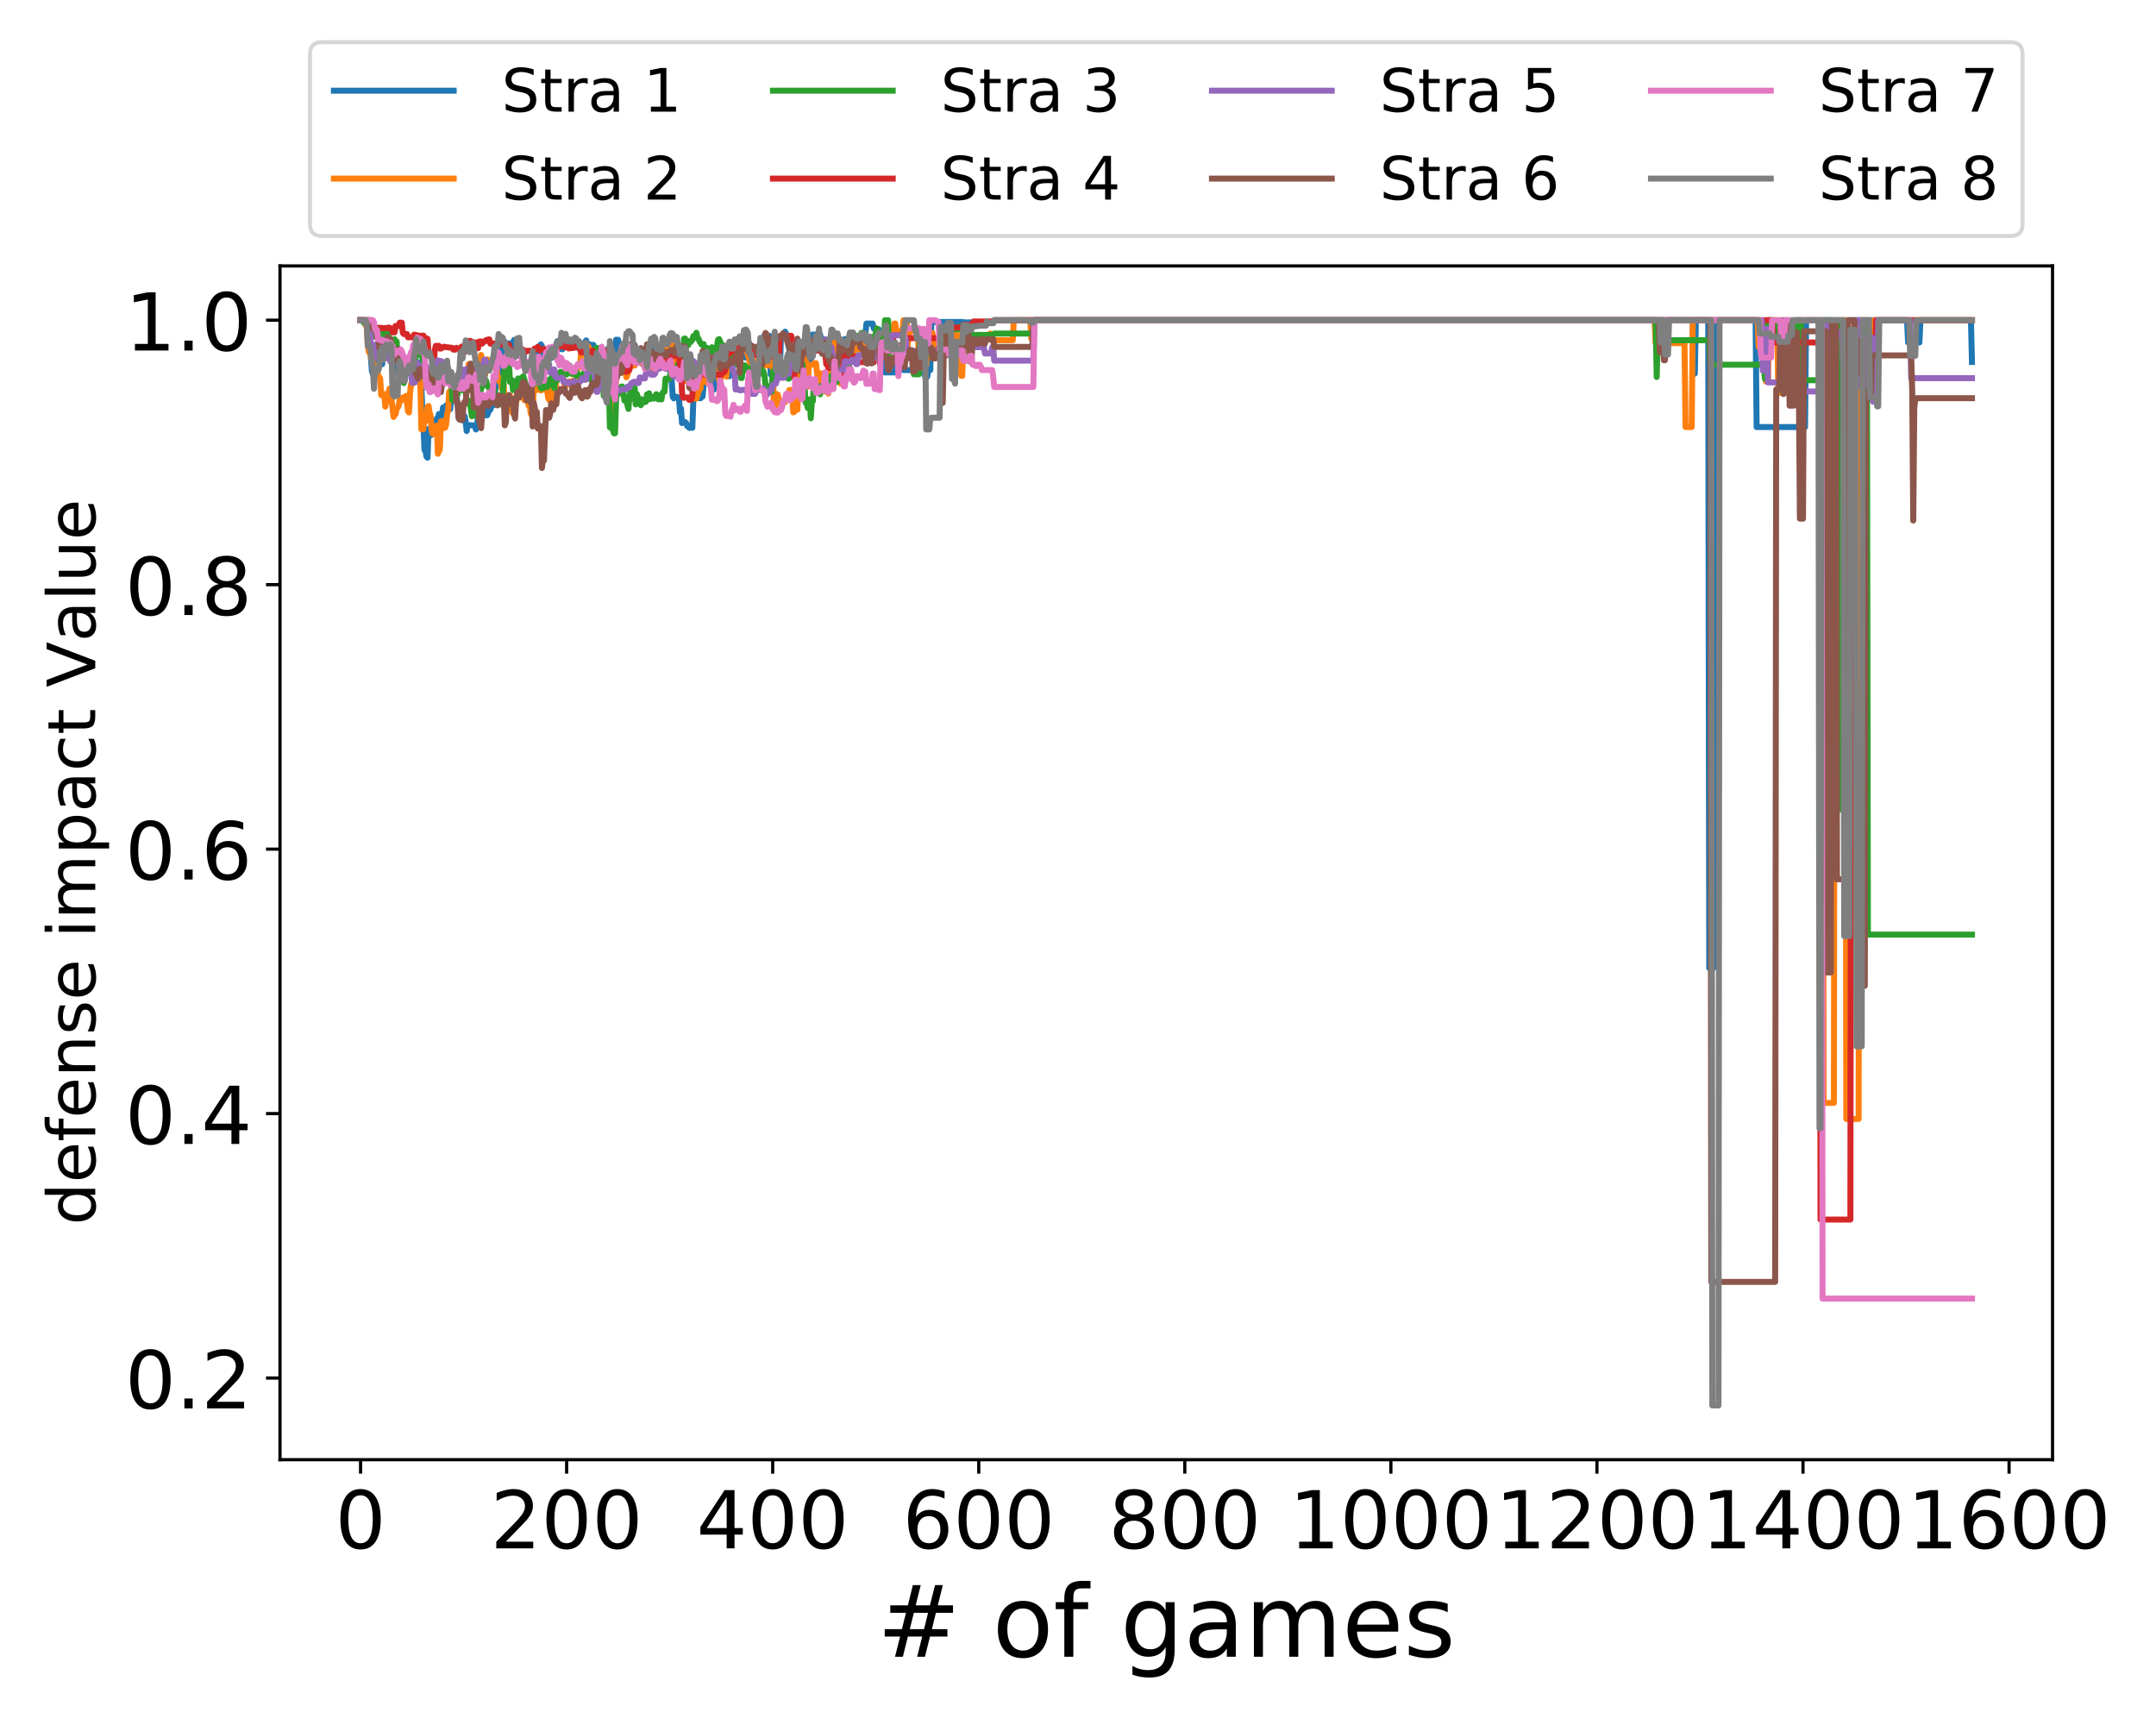 <?xml version="1.0" encoding="utf-8" standalone="no"?>
<!DOCTYPE svg PUBLIC "-//W3C//DTD SVG 1.1//EN"
  "http://www.w3.org/Graphics/SVG/1.1/DTD/svg11.dtd">
<!-- Created with matplotlib (https://matplotlib.org/) -->
<svg height="432pt" version="1.1" viewBox="0 0 540 432" width="540pt" xmlns="http://www.w3.org/2000/svg" xmlns:xlink="http://www.w3.org/1999/xlink">
 <defs>
  <style type="text/css">
*{stroke-linecap:butt;stroke-linejoin:round;}
  </style>
 </defs>
 <g id="figure_1">
  <g id="patch_1">
   <path d="M 0 432 
L 540 432 
L 540 0 
L 0 0 
z
" style="fill:#ffffff;"/>
  </g>
  <g id="axes_1">
   <g id="patch_2">
    <path d="M 70.13 365.56 
L 514.085 365.56 
L 514.085 66.6 
L 70.13 66.6 
z
" style="fill:#ffffff;"/>
   </g>
   <g id="matplotlib.axis_1">
    <g id="xtick_1">
     <g id="line2d_1">
      <defs>
       <path d="M 0 0 
L 0 3.5 
" id="m15ba544fec" style="stroke:#000000;stroke-width:0.8;"/>
      </defs>
      <g>
       <use style="stroke:#000000;stroke-width:0.8;" x="90.31" xlink:href="#m15ba544fec" y="365.56"/>
      </g>
     </g>
     <g id="text_1">
      <!-- 0 -->
      <defs>
       <path d="M 31.781 66.406 
Q 24.172 66.406 20.328 58.906 
Q 16.5 51.422 16.5 36.375 
Q 16.5 21.391 20.328 13.891 
Q 24.172 6.391 31.781 6.391 
Q 39.453 6.391 43.281 13.891 
Q 47.125 21.391 47.125 36.375 
Q 47.125 51.422 43.281 58.906 
Q 39.453 66.406 31.781 66.406 
z
M 31.781 74.219 
Q 44.047 74.219 50.516 64.516 
Q 56.984 54.828 56.984 36.375 
Q 56.984 17.969 50.516 8.266 
Q 44.047 -1.422 31.781 -1.422 
Q 19.531 -1.422 13.062 8.266 
Q 6.594 17.969 6.594 36.375 
Q 6.594 54.828 13.062 64.516 
Q 19.531 74.219 31.781 74.219 
z
" id="DejaVuSans-48"/>
      </defs>
      <g transform="translate(83.947 387.757)scale(0.2 -0.2)">
       <use xlink:href="#DejaVuSans-48"/>
      </g>
     </g>
    </g>
    <g id="xtick_2">
     <g id="line2d_2">
      <g>
       <use style="stroke:#000000;stroke-width:0.8;" x="141.921" xlink:href="#m15ba544fec" y="365.56"/>
      </g>
     </g>
     <g id="text_2">
      <!-- 200 -->
      <defs>
       <path d="M 19.188 8.297 
L 53.609 8.297 
L 53.609 0 
L 7.328 0 
L 7.328 8.297 
Q 12.938 14.109 22.625 23.891 
Q 32.328 33.688 34.812 36.531 
Q 39.547 41.844 41.422 45.531 
Q 43.312 49.219 43.312 52.781 
Q 43.312 58.594 39.234 62.25 
Q 35.156 65.922 28.609 65.922 
Q 23.969 65.922 18.812 64.312 
Q 13.672 62.703 7.812 59.422 
L 7.812 69.391 
Q 13.766 71.781 18.938 73 
Q 24.125 74.219 28.422 74.219 
Q 39.75 74.219 46.484 68.547 
Q 53.219 62.891 53.219 53.422 
Q 53.219 48.922 51.531 44.891 
Q 49.859 40.875 45.406 35.406 
Q 44.188 33.984 37.641 27.219 
Q 31.109 20.453 19.188 8.297 
z
" id="DejaVuSans-50"/>
      </defs>
      <g transform="translate(122.833 387.757)scale(0.2 -0.2)">
       <use xlink:href="#DejaVuSans-50"/>
       <use x="63.623" xlink:href="#DejaVuSans-48"/>
       <use x="127.246" xlink:href="#DejaVuSans-48"/>
      </g>
     </g>
    </g>
    <g id="xtick_3">
     <g id="line2d_3">
      <g>
       <use style="stroke:#000000;stroke-width:0.8;" x="193.531" xlink:href="#m15ba544fec" y="365.56"/>
      </g>
     </g>
     <g id="text_3">
      <!-- 400 -->
      <defs>
       <path d="M 37.797 64.312 
L 12.891 25.391 
L 37.797 25.391 
z
M 35.203 72.906 
L 47.609 72.906 
L 47.609 25.391 
L 58.016 25.391 
L 58.016 17.188 
L 47.609 17.188 
L 47.609 0 
L 37.797 0 
L 37.797 17.188 
L 4.891 17.188 
L 4.891 26.703 
z
" id="DejaVuSans-52"/>
      </defs>
      <g transform="translate(174.444 387.757)scale(0.2 -0.2)">
       <use xlink:href="#DejaVuSans-52"/>
       <use x="63.623" xlink:href="#DejaVuSans-48"/>
       <use x="127.246" xlink:href="#DejaVuSans-48"/>
      </g>
     </g>
    </g>
    <g id="xtick_4">
     <g id="line2d_4">
      <g>
       <use style="stroke:#000000;stroke-width:0.8;" x="245.142" xlink:href="#m15ba544fec" y="365.56"/>
      </g>
     </g>
     <g id="text_4">
      <!-- 600 -->
      <defs>
       <path d="M 33.016 40.375 
Q 26.375 40.375 22.484 35.828 
Q 18.609 31.297 18.609 23.391 
Q 18.609 15.531 22.484 10.953 
Q 26.375 6.391 33.016 6.391 
Q 39.656 6.391 43.531 10.953 
Q 47.406 15.531 47.406 23.391 
Q 47.406 31.297 43.531 35.828 
Q 39.656 40.375 33.016 40.375 
z
M 52.594 71.297 
L 52.594 62.312 
Q 48.875 64.062 45.094 64.984 
Q 41.312 65.922 37.594 65.922 
Q 27.828 65.922 22.672 59.328 
Q 17.531 52.734 16.797 39.406 
Q 19.672 43.656 24.016 45.922 
Q 28.375 48.188 33.594 48.188 
Q 44.578 48.188 50.953 41.516 
Q 57.328 34.859 57.328 23.391 
Q 57.328 12.156 50.688 5.359 
Q 44.047 -1.422 33.016 -1.422 
Q 20.359 -1.422 13.672 8.266 
Q 6.984 17.969 6.984 36.375 
Q 6.984 53.656 15.188 63.938 
Q 23.391 74.219 37.203 74.219 
Q 40.922 74.219 44.703 73.484 
Q 48.484 72.75 52.594 71.297 
z
" id="DejaVuSans-54"/>
      </defs>
      <g transform="translate(226.054 387.757)scale(0.2 -0.2)">
       <use xlink:href="#DejaVuSans-54"/>
       <use x="63.623" xlink:href="#DejaVuSans-48"/>
       <use x="127.246" xlink:href="#DejaVuSans-48"/>
      </g>
     </g>
    </g>
    <g id="xtick_5">
     <g id="line2d_5">
      <g>
       <use style="stroke:#000000;stroke-width:0.8;" x="296.753" xlink:href="#m15ba544fec" y="365.56"/>
      </g>
     </g>
     <g id="text_5">
      <!-- 800 -->
      <defs>
       <path d="M 31.781 34.625 
Q 24.75 34.625 20.719 30.859 
Q 16.703 27.094 16.703 20.516 
Q 16.703 13.922 20.719 10.156 
Q 24.75 6.391 31.781 6.391 
Q 38.812 6.391 42.859 10.172 
Q 46.922 13.969 46.922 20.516 
Q 46.922 27.094 42.891 30.859 
Q 38.875 34.625 31.781 34.625 
z
M 21.922 38.812 
Q 15.578 40.375 12.031 44.719 
Q 8.5 49.078 8.5 55.328 
Q 8.5 64.062 14.719 69.141 
Q 20.953 74.219 31.781 74.219 
Q 42.672 74.219 48.875 69.141 
Q 55.078 64.062 55.078 55.328 
Q 55.078 49.078 51.531 44.719 
Q 48 40.375 41.703 38.812 
Q 48.828 37.156 52.797 32.312 
Q 56.781 27.484 56.781 20.516 
Q 56.781 9.906 50.312 4.234 
Q 43.844 -1.422 31.781 -1.422 
Q 19.734 -1.422 13.25 4.234 
Q 6.781 9.906 6.781 20.516 
Q 6.781 27.484 10.781 32.312 
Q 14.797 37.156 21.922 38.812 
z
M 18.312 54.391 
Q 18.312 48.734 21.844 45.562 
Q 25.391 42.391 31.781 42.391 
Q 38.141 42.391 41.719 45.562 
Q 45.312 48.734 45.312 54.391 
Q 45.312 60.062 41.719 63.234 
Q 38.141 66.406 31.781 66.406 
Q 25.391 66.406 21.844 63.234 
Q 18.312 60.062 18.312 54.391 
z
" id="DejaVuSans-56"/>
      </defs>
      <g transform="translate(277.665 387.757)scale(0.2 -0.2)">
       <use xlink:href="#DejaVuSans-56"/>
       <use x="63.623" xlink:href="#DejaVuSans-48"/>
       <use x="127.246" xlink:href="#DejaVuSans-48"/>
      </g>
     </g>
    </g>
    <g id="xtick_6">
     <g id="line2d_6">
      <g>
       <use style="stroke:#000000;stroke-width:0.8;" x="348.363" xlink:href="#m15ba544fec" y="365.56"/>
      </g>
     </g>
     <g id="text_6">
      <!-- 1000 -->
      <defs>
       <path d="M 12.406 8.297 
L 28.516 8.297 
L 28.516 63.922 
L 10.984 60.406 
L 10.984 69.391 
L 28.422 72.906 
L 38.281 72.906 
L 38.281 8.297 
L 54.391 8.297 
L 54.391 0 
L 12.406 0 
z
" id="DejaVuSans-49"/>
      </defs>
      <g transform="translate(322.913 387.757)scale(0.2 -0.2)">
       <use xlink:href="#DejaVuSans-49"/>
       <use x="63.623" xlink:href="#DejaVuSans-48"/>
       <use x="127.246" xlink:href="#DejaVuSans-48"/>
       <use x="190.869" xlink:href="#DejaVuSans-48"/>
      </g>
     </g>
    </g>
    <g id="xtick_7">
     <g id="line2d_7">
      <g>
       <use style="stroke:#000000;stroke-width:0.8;" x="399.974" xlink:href="#m15ba544fec" y="365.56"/>
      </g>
     </g>
     <g id="text_7">
      <!-- 1200 -->
      <g transform="translate(374.524 387.757)scale(0.2 -0.2)">
       <use xlink:href="#DejaVuSans-49"/>
       <use x="63.623" xlink:href="#DejaVuSans-50"/>
       <use x="127.246" xlink:href="#DejaVuSans-48"/>
       <use x="190.869" xlink:href="#DejaVuSans-48"/>
      </g>
     </g>
    </g>
    <g id="xtick_8">
     <g id="line2d_8">
      <g>
       <use style="stroke:#000000;stroke-width:0.8;" x="451.585" xlink:href="#m15ba544fec" y="365.56"/>
      </g>
     </g>
     <g id="text_8">
      <!-- 1400 -->
      <g transform="translate(426.135 387.757)scale(0.2 -0.2)">
       <use xlink:href="#DejaVuSans-49"/>
       <use x="63.623" xlink:href="#DejaVuSans-52"/>
       <use x="127.246" xlink:href="#DejaVuSans-48"/>
       <use x="190.869" xlink:href="#DejaVuSans-48"/>
      </g>
     </g>
    </g>
    <g id="xtick_9">
     <g id="line2d_9">
      <g>
       <use style="stroke:#000000;stroke-width:0.8;" x="503.196" xlink:href="#m15ba544fec" y="365.56"/>
      </g>
     </g>
     <g id="text_9">
      <!-- 1600 -->
      <g transform="translate(477.746 387.757)scale(0.2 -0.2)">
       <use xlink:href="#DejaVuSans-49"/>
       <use x="63.623" xlink:href="#DejaVuSans-54"/>
       <use x="127.246" xlink:href="#DejaVuSans-48"/>
       <use x="190.869" xlink:href="#DejaVuSans-48"/>
      </g>
     </g>
    </g>
    <g id="text_10">
     <!-- # of games -->
     <defs>
      <path d="M 51.125 44 
L 36.922 44 
L 32.812 27.688 
L 47.125 27.688 
z
M 43.797 71.781 
L 38.719 51.516 
L 52.984 51.516 
L 58.109 71.781 
L 65.922 71.781 
L 60.891 51.516 
L 76.125 51.516 
L 76.125 44 
L 58.984 44 
L 54.984 27.688 
L 70.516 27.688 
L 70.516 20.219 
L 53.078 20.219 
L 48 0 
L 40.188 0 
L 45.219 20.219 
L 30.906 20.219 
L 25.875 0 
L 18.016 0 
L 23.094 20.219 
L 7.719 20.219 
L 7.719 27.688 
L 24.906 27.688 
L 29 44 
L 13.281 44 
L 13.281 51.516 
L 30.906 51.516 
L 35.891 71.781 
z
" id="DejaVuSans-35"/>
      <path id="DejaVuSans-32"/>
      <path d="M 30.609 48.391 
Q 23.391 48.391 19.188 42.75 
Q 14.984 37.109 14.984 27.297 
Q 14.984 17.484 19.156 11.844 
Q 23.344 6.203 30.609 6.203 
Q 37.797 6.203 41.984 11.859 
Q 46.188 17.531 46.188 27.297 
Q 46.188 37.016 41.984 42.703 
Q 37.797 48.391 30.609 48.391 
z
M 30.609 56 
Q 42.328 56 49.016 48.375 
Q 55.719 40.766 55.719 27.297 
Q 55.719 13.875 49.016 6.219 
Q 42.328 -1.422 30.609 -1.422 
Q 18.844 -1.422 12.172 6.219 
Q 5.516 13.875 5.516 27.297 
Q 5.516 40.766 12.172 48.375 
Q 18.844 56 30.609 56 
z
" id="DejaVuSans-111"/>
      <path d="M 37.109 75.984 
L 37.109 68.5 
L 28.516 68.5 
Q 23.688 68.5 21.797 66.547 
Q 19.922 64.594 19.922 59.516 
L 19.922 54.688 
L 34.719 54.688 
L 34.719 47.703 
L 19.922 47.703 
L 19.922 0 
L 10.891 0 
L 10.891 47.703 
L 2.297 47.703 
L 2.297 54.688 
L 10.891 54.688 
L 10.891 58.5 
Q 10.891 67.625 15.141 71.797 
Q 19.391 75.984 28.609 75.984 
z
" id="DejaVuSans-102"/>
      <path d="M 45.406 27.984 
Q 45.406 37.75 41.375 43.109 
Q 37.359 48.484 30.078 48.484 
Q 22.859 48.484 18.828 43.109 
Q 14.797 37.75 14.797 27.984 
Q 14.797 18.266 18.828 12.891 
Q 22.859 7.516 30.078 7.516 
Q 37.359 7.516 41.375 12.891 
Q 45.406 18.266 45.406 27.984 
z
M 54.391 6.781 
Q 54.391 -7.172 48.188 -13.984 
Q 42 -20.797 29.203 -20.797 
Q 24.469 -20.797 20.266 -20.094 
Q 16.062 -19.391 12.109 -17.922 
L 12.109 -9.188 
Q 16.062 -11.328 19.922 -12.344 
Q 23.781 -13.375 27.781 -13.375 
Q 36.625 -13.375 41.016 -8.766 
Q 45.406 -4.156 45.406 5.172 
L 45.406 9.625 
Q 42.625 4.781 38.281 2.391 
Q 33.938 0 27.875 0 
Q 17.828 0 11.672 7.656 
Q 5.516 15.328 5.516 27.984 
Q 5.516 40.672 11.672 48.328 
Q 17.828 56 27.875 56 
Q 33.938 56 38.281 53.609 
Q 42.625 51.219 45.406 46.391 
L 45.406 54.688 
L 54.391 54.688 
z
" id="DejaVuSans-103"/>
      <path d="M 34.281 27.484 
Q 23.391 27.484 19.188 25 
Q 14.984 22.516 14.984 16.5 
Q 14.984 11.719 18.141 8.906 
Q 21.297 6.109 26.703 6.109 
Q 34.188 6.109 38.703 11.406 
Q 43.219 16.703 43.219 25.484 
L 43.219 27.484 
z
M 52.203 31.203 
L 52.203 0 
L 43.219 0 
L 43.219 8.297 
Q 40.141 3.328 35.547 0.953 
Q 30.953 -1.422 24.312 -1.422 
Q 15.922 -1.422 10.953 3.297 
Q 6 8.016 6 15.922 
Q 6 25.141 12.172 29.828 
Q 18.359 34.516 30.609 34.516 
L 43.219 34.516 
L 43.219 35.406 
Q 43.219 41.609 39.141 45 
Q 35.062 48.391 27.688 48.391 
Q 23 48.391 18.547 47.266 
Q 14.109 46.141 10.016 43.891 
L 10.016 52.203 
Q 14.938 54.109 19.578 55.047 
Q 24.219 56 28.609 56 
Q 40.484 56 46.344 49.844 
Q 52.203 43.703 52.203 31.203 
z
" id="DejaVuSans-97"/>
      <path d="M 52 44.188 
Q 55.375 50.25 60.062 53.125 
Q 64.75 56 71.094 56 
Q 79.641 56 84.281 50.016 
Q 88.922 44.047 88.922 33.016 
L 88.922 0 
L 79.891 0 
L 79.891 32.719 
Q 79.891 40.578 77.094 44.375 
Q 74.312 48.188 68.609 48.188 
Q 61.625 48.188 57.562 43.547 
Q 53.516 38.922 53.516 30.906 
L 53.516 0 
L 44.484 0 
L 44.484 32.719 
Q 44.484 40.625 41.703 44.406 
Q 38.922 48.188 33.109 48.188 
Q 26.219 48.188 22.156 43.531 
Q 18.109 38.875 18.109 30.906 
L 18.109 0 
L 9.078 0 
L 9.078 54.688 
L 18.109 54.688 
L 18.109 46.188 
Q 21.188 51.219 25.484 53.609 
Q 29.781 56 35.688 56 
Q 41.656 56 45.828 52.969 
Q 50 49.953 52 44.188 
z
" id="DejaVuSans-109"/>
      <path d="M 56.203 29.594 
L 56.203 25.203 
L 14.891 25.203 
Q 15.484 15.922 20.484 11.062 
Q 25.484 6.203 34.422 6.203 
Q 39.594 6.203 44.453 7.469 
Q 49.312 8.734 54.109 11.281 
L 54.109 2.781 
Q 49.266 0.734 44.188 -0.344 
Q 39.109 -1.422 33.891 -1.422 
Q 20.797 -1.422 13.156 6.188 
Q 5.516 13.812 5.516 26.812 
Q 5.516 40.234 12.766 48.109 
Q 20.016 56 32.328 56 
Q 43.359 56 49.781 48.891 
Q 56.203 41.797 56.203 29.594 
z
M 47.219 32.234 
Q 47.125 39.594 43.094 43.984 
Q 39.062 48.391 32.422 48.391 
Q 24.906 48.391 20.391 44.141 
Q 15.875 39.891 15.188 32.172 
z
" id="DejaVuSans-101"/>
      <path d="M 44.281 53.078 
L 44.281 44.578 
Q 40.484 46.531 36.375 47.5 
Q 32.281 48.484 27.875 48.484 
Q 21.188 48.484 17.844 46.438 
Q 14.5 44.391 14.5 40.281 
Q 14.5 37.156 16.891 35.375 
Q 19.281 33.594 26.516 31.984 
L 29.594 31.297 
Q 39.156 29.25 43.188 25.516 
Q 47.219 21.781 47.219 15.094 
Q 47.219 7.469 41.188 3.016 
Q 35.156 -1.422 24.609 -1.422 
Q 20.219 -1.422 15.453 -0.562 
Q 10.688 0.297 5.422 2 
L 5.422 11.281 
Q 10.406 8.688 15.234 7.391 
Q 20.062 6.109 24.812 6.109 
Q 31.156 6.109 34.562 8.281 
Q 37.984 10.453 37.984 14.406 
Q 37.984 18.062 35.516 20.016 
Q 33.062 21.969 24.703 23.781 
L 21.578 24.516 
Q 13.234 26.266 9.516 29.906 
Q 5.812 33.547 5.812 39.891 
Q 5.812 47.609 11.281 51.797 
Q 16.75 56 26.812 56 
Q 31.781 56 36.172 55.266 
Q 40.578 54.547 44.281 53.078 
z
" id="DejaVuSans-115"/>
     </defs>
     <g transform="translate(219.664 414.912)scale(0.25 -0.25)">
      <use xlink:href="#DejaVuSans-35"/>
      <use x="83.789" xlink:href="#DejaVuSans-32"/>
      <use x="115.576" xlink:href="#DejaVuSans-111"/>
      <use x="176.758" xlink:href="#DejaVuSans-102"/>
      <use x="211.963" xlink:href="#DejaVuSans-32"/>
      <use x="243.75" xlink:href="#DejaVuSans-103"/>
      <use x="307.227" xlink:href="#DejaVuSans-97"/>
      <use x="368.506" xlink:href="#DejaVuSans-109"/>
      <use x="465.918" xlink:href="#DejaVuSans-101"/>
      <use x="527.441" xlink:href="#DejaVuSans-115"/>
     </g>
    </g>
   </g>
   <g id="matplotlib.axis_2">
    <g id="ytick_1">
     <g id="line2d_10">
      <defs>
       <path d="M 0 0 
L -3.5 0 
" id="m81b6cd13d4" style="stroke:#000000;stroke-width:0.8;"/>
      </defs>
      <g>
       <use style="stroke:#000000;stroke-width:0.8;" x="70.13" xlink:href="#m81b6cd13d4" y="345.114"/>
      </g>
     </g>
     <g id="text_11">
      <!-- 0.2 -->
      <defs>
       <path d="M 10.688 12.406 
L 21 12.406 
L 21 0 
L 10.688 0 
z
" id="DejaVuSans-46"/>
      </defs>
      <g transform="translate(31.324 352.712)scale(0.2 -0.2)">
       <use xlink:href="#DejaVuSans-48"/>
       <use x="63.623" xlink:href="#DejaVuSans-46"/>
       <use x="95.41" xlink:href="#DejaVuSans-50"/>
      </g>
     </g>
    </g>
    <g id="ytick_2">
     <g id="line2d_11">
      <g>
       <use style="stroke:#000000;stroke-width:0.8;" x="70.13" xlink:href="#m81b6cd13d4" y="278.883"/>
      </g>
     </g>
     <g id="text_12">
      <!-- 0.4 -->
      <g transform="translate(31.324 286.481)scale(0.2 -0.2)">
       <use xlink:href="#DejaVuSans-48"/>
       <use x="63.623" xlink:href="#DejaVuSans-46"/>
       <use x="95.41" xlink:href="#DejaVuSans-52"/>
      </g>
     </g>
    </g>
    <g id="ytick_3">
     <g id="line2d_12">
      <g>
       <use style="stroke:#000000;stroke-width:0.8;" x="70.13" xlink:href="#m81b6cd13d4" y="212.651"/>
      </g>
     </g>
     <g id="text_13">
      <!-- 0.6 -->
      <g transform="translate(31.324 220.25)scale(0.2 -0.2)">
       <use xlink:href="#DejaVuSans-48"/>
       <use x="63.623" xlink:href="#DejaVuSans-46"/>
       <use x="95.41" xlink:href="#DejaVuSans-54"/>
      </g>
     </g>
    </g>
    <g id="ytick_4">
     <g id="line2d_13">
      <g>
       <use style="stroke:#000000;stroke-width:0.8;" x="70.13" xlink:href="#m81b6cd13d4" y="146.42"/>
      </g>
     </g>
     <g id="text_14">
      <!-- 0.8 -->
      <g transform="translate(31.324 154.019)scale(0.2 -0.2)">
       <use xlink:href="#DejaVuSans-48"/>
       <use x="63.623" xlink:href="#DejaVuSans-46"/>
       <use x="95.41" xlink:href="#DejaVuSans-56"/>
      </g>
     </g>
    </g>
    <g id="ytick_5">
     <g id="line2d_14">
      <g>
       <use style="stroke:#000000;stroke-width:0.8;" x="70.13" xlink:href="#m81b6cd13d4" y="80.189"/>
      </g>
     </g>
     <g id="text_15">
      <!-- 1.0 -->
      <g transform="translate(31.324 87.788)scale(0.2 -0.2)">
       <use xlink:href="#DejaVuSans-49"/>
       <use x="63.623" xlink:href="#DejaVuSans-46"/>
       <use x="95.41" xlink:href="#DejaVuSans-48"/>
      </g>
     </g>
    </g>
    <g id="text_16">
     <!-- defense impact Value -->
     <defs>
      <path d="M 45.406 46.391 
L 45.406 75.984 
L 54.391 75.984 
L 54.391 0 
L 45.406 0 
L 45.406 8.203 
Q 42.578 3.328 38.25 0.953 
Q 33.938 -1.422 27.875 -1.422 
Q 17.969 -1.422 11.734 6.484 
Q 5.516 14.406 5.516 27.297 
Q 5.516 40.188 11.734 48.094 
Q 17.969 56 27.875 56 
Q 33.938 56 38.25 53.625 
Q 42.578 51.266 45.406 46.391 
z
M 14.797 27.297 
Q 14.797 17.391 18.875 11.75 
Q 22.953 6.109 30.078 6.109 
Q 37.203 6.109 41.297 11.75 
Q 45.406 17.391 45.406 27.297 
Q 45.406 37.203 41.297 42.844 
Q 37.203 48.484 30.078 48.484 
Q 22.953 48.484 18.875 42.844 
Q 14.797 37.203 14.797 27.297 
z
" id="DejaVuSans-100"/>
      <path d="M 54.891 33.016 
L 54.891 0 
L 45.906 0 
L 45.906 32.719 
Q 45.906 40.484 42.875 44.328 
Q 39.844 48.188 33.797 48.188 
Q 26.516 48.188 22.312 43.547 
Q 18.109 38.922 18.109 30.906 
L 18.109 0 
L 9.078 0 
L 9.078 54.688 
L 18.109 54.688 
L 18.109 46.188 
Q 21.344 51.125 25.703 53.562 
Q 30.078 56 35.797 56 
Q 45.219 56 50.047 50.172 
Q 54.891 44.344 54.891 33.016 
z
" id="DejaVuSans-110"/>
      <path d="M 9.422 54.688 
L 18.406 54.688 
L 18.406 0 
L 9.422 0 
z
M 9.422 75.984 
L 18.406 75.984 
L 18.406 64.594 
L 9.422 64.594 
z
" id="DejaVuSans-105"/>
      <path d="M 18.109 8.203 
L 18.109 -20.797 
L 9.078 -20.797 
L 9.078 54.688 
L 18.109 54.688 
L 18.109 46.391 
Q 20.953 51.266 25.266 53.625 
Q 29.594 56 35.594 56 
Q 45.562 56 51.781 48.094 
Q 58.016 40.188 58.016 27.297 
Q 58.016 14.406 51.781 6.484 
Q 45.562 -1.422 35.594 -1.422 
Q 29.594 -1.422 25.266 0.953 
Q 20.953 3.328 18.109 8.203 
z
M 48.688 27.297 
Q 48.688 37.203 44.609 42.844 
Q 40.531 48.484 33.406 48.484 
Q 26.266 48.484 22.188 42.844 
Q 18.109 37.203 18.109 27.297 
Q 18.109 17.391 22.188 11.75 
Q 26.266 6.109 33.406 6.109 
Q 40.531 6.109 44.609 11.75 
Q 48.688 17.391 48.688 27.297 
z
" id="DejaVuSans-112"/>
      <path d="M 48.781 52.594 
L 48.781 44.188 
Q 44.969 46.297 41.141 47.344 
Q 37.312 48.391 33.406 48.391 
Q 24.656 48.391 19.812 42.844 
Q 14.984 37.312 14.984 27.297 
Q 14.984 17.281 19.812 11.734 
Q 24.656 6.203 33.406 6.203 
Q 37.312 6.203 41.141 7.25 
Q 44.969 8.297 48.781 10.406 
L 48.781 2.094 
Q 45.016 0.344 40.984 -0.531 
Q 36.969 -1.422 32.422 -1.422 
Q 20.062 -1.422 12.781 6.344 
Q 5.516 14.109 5.516 27.297 
Q 5.516 40.672 12.859 48.328 
Q 20.219 56 33.016 56 
Q 37.156 56 41.109 55.141 
Q 45.062 54.297 48.781 52.594 
z
" id="DejaVuSans-99"/>
      <path d="M 18.312 70.219 
L 18.312 54.688 
L 36.812 54.688 
L 36.812 47.703 
L 18.312 47.703 
L 18.312 18.016 
Q 18.312 11.328 20.141 9.422 
Q 21.969 7.516 27.594 7.516 
L 36.812 7.516 
L 36.812 0 
L 27.594 0 
Q 17.188 0 13.234 3.875 
Q 9.281 7.766 9.281 18.016 
L 9.281 47.703 
L 2.688 47.703 
L 2.688 54.688 
L 9.281 54.688 
L 9.281 70.219 
z
" id="DejaVuSans-116"/>
      <path d="M 28.609 0 
L 0.781 72.906 
L 11.078 72.906 
L 34.188 11.531 
L 57.328 72.906 
L 67.578 72.906 
L 39.797 0 
z
" id="DejaVuSans-86"/>
      <path d="M 9.422 75.984 
L 18.406 75.984 
L 18.406 0 
L 9.422 0 
z
" id="DejaVuSans-108"/>
      <path d="M 8.5 21.578 
L 8.5 54.688 
L 17.484 54.688 
L 17.484 21.922 
Q 17.484 14.156 20.5 10.266 
Q 23.531 6.391 29.594 6.391 
Q 36.859 6.391 41.078 11.031 
Q 45.312 15.672 45.312 23.688 
L 45.312 54.688 
L 54.297 54.688 
L 54.297 0 
L 45.312 0 
L 45.312 8.406 
Q 42.047 3.422 37.719 1 
Q 33.406 -1.422 27.688 -1.422 
Q 18.266 -1.422 13.375 4.438 
Q 8.5 10.297 8.5 21.578 
z
M 31.109 56 
z
" id="DejaVuSans-117"/>
     </defs>
     <g transform="translate(23.858 306.807)rotate(-90)scale(0.167 -0.167)">
      <use xlink:href="#DejaVuSans-100"/>
      <use x="63.477" xlink:href="#DejaVuSans-101"/>
      <use x="125" xlink:href="#DejaVuSans-102"/>
      <use x="160.205" xlink:href="#DejaVuSans-101"/>
      <use x="221.729" xlink:href="#DejaVuSans-110"/>
      <use x="285.107" xlink:href="#DejaVuSans-115"/>
      <use x="337.207" xlink:href="#DejaVuSans-101"/>
      <use x="398.73" xlink:href="#DejaVuSans-32"/>
      <use x="430.518" xlink:href="#DejaVuSans-105"/>
      <use x="458.301" xlink:href="#DejaVuSans-109"/>
      <use x="555.713" xlink:href="#DejaVuSans-112"/>
      <use x="619.189" xlink:href="#DejaVuSans-97"/>
      <use x="680.469" xlink:href="#DejaVuSans-99"/>
      <use x="735.449" xlink:href="#DejaVuSans-116"/>
      <use x="774.658" xlink:href="#DejaVuSans-32"/>
      <use x="806.445" xlink:href="#DejaVuSans-86"/>
      <use x="874.744" xlink:href="#DejaVuSans-97"/>
      <use x="936.023" xlink:href="#DejaVuSans-108"/>
      <use x="963.807" xlink:href="#DejaVuSans-117"/>
      <use x="1027.186" xlink:href="#DejaVuSans-101"/>
     </g>
    </g>
   </g>
   <g id="line2d_15">
    <path clip-path="url(#pef30c87727)" d="M 90.31 80.189 
L 91.342 80.189 
L 91.6 81.025 
L 92.116 81.025 
L 92.374 82.23 
L 93.148 92.934 
L 93.406 93.736 
L 93.664 93.736 
L 93.923 93.201 
L 94.181 90.436 
L 94.439 90.436 
L 94.697 90.001 
L 94.955 88.596 
L 95.471 88.596 
L 95.729 91.205 
L 95.987 87.86 
L 96.503 87.86 
L 96.761 88.797 
L 97.019 89.299 
L 97.277 88.897 
L 97.535 89.7 
L 97.793 89.901 
L 98.051 90.436 
L 98.568 90.436 
L 98.826 92.256 
L 99.084 93.219 
L 99.6 91.413 
L 99.858 93.52 
L 100.116 90.51 
L 100.374 90.51 
L 100.632 92.216 
L 100.89 91.864 
L 101.148 90.694 
L 101.406 90.694 
L 101.664 92.277 
L 101.922 92.467 
L 102.438 92.507 
L 102.696 92.841 
L 102.954 93.845 
L 103.212 92.44 
L 103.471 91.952 
L 103.987 92.019 
L 104.761 92.019 
L 105.019 90.748 
L 105.277 96.591 
L 105.535 96.591 
L 105.793 102.812 
L 106.051 106.325 
L 106.309 112.633 
L 106.567 112.968 
L 106.825 114.351 
L 107.083 114.618 
L 107.341 107.465 
L 107.599 109.026 
L 107.857 109.026 
L 108.115 108.914 
L 108.374 108.479 
L 108.632 108.345 
L 109.148 106.74 
L 109.406 104.828 
L 109.664 105.096 
L 109.922 103.691 
L 110.438 103.618 
L 110.696 104.455 
L 110.954 102.049 
L 111.212 103.564 
L 111.47 103.115 
L 111.728 101.543 
L 111.986 102.8 
L 112.502 102.622 
L 112.76 102.455 
L 113.019 99.544 
L 113.535 100.147 
L 114.051 98.006 
L 114.309 98.34 
L 114.567 101.551 
L 115.083 101.551 
L 115.341 103.425 
L 115.599 103.625 
L 115.857 103.625 
L 116.115 105.298 
L 116.373 104.262 
L 116.631 105.6 
L 116.889 107.941 
L 117.147 106.469 
L 118.954 106.553 
L 119.212 107.557 
L 119.47 106.593 
L 119.728 104.53 
L 119.986 105.534 
L 120.244 102.3 
L 120.502 103.065 
L 120.76 103.065 
L 121.018 101.105 
L 121.276 101.115 
L 121.534 102.286 
L 121.792 104.025 
L 122.05 103.98 
L 122.566 102.576 
L 122.825 102.576 
L 123.083 101.572 
L 123.599 101.527 
L 123.857 100.535 
L 124.115 96.856 
L 124.373 96.32 
L 124.631 96.32 
L 124.889 95.183 
L 125.147 95.807 
L 125.405 94.804 
L 125.663 86.664 
L 125.921 86.441 
L 126.179 85.884 
L 126.437 87.333 
L 126.695 87.333 
L 126.953 86.023 
L 127.986 86.023 
L 128.244 85.845 
L 128.502 86.347 
L 128.76 85.142 
L 129.018 85.343 
L 129.276 87.005 
L 129.534 86.819 
L 130.05 86.819 
L 130.308 87.797 
L 130.824 87.797 
L 131.082 88.002 
L 131.34 91.335 
L 131.856 91.313 
L 132.114 92.166 
L 132.373 92.166 
L 132.631 91.49 
L 132.889 91.263 
L 133.147 91.263 
L 133.405 92.048 
L 133.663 91.877 
L 134.179 91.877 
L 134.437 92.225 
L 134.695 87.556 
L 134.953 86.755 
L 135.211 86.801 
L 135.469 86.237 
L 135.727 86.655 
L 136.243 89.196 
L 136.501 89.362 
L 136.759 89.172 
L 137.018 89.172 
L 137.276 89.38 
L 137.534 89.38 
L 137.792 89.665 
L 138.05 89.665 
L 138.566 88.651 
L 139.082 88.686 
L 139.34 86.231 
L 139.598 85.448 
L 139.856 85.448 
L 140.114 86.302 
L 140.372 86.302 
L 140.63 87.464 
L 140.888 87.464 
L 141.146 85.792 
L 141.662 85.792 
L 141.921 85.486 
L 143.211 85.486 
L 143.469 86.126 
L 143.727 86.269 
L 143.985 86.269 
L 144.243 85.593 
L 144.501 85.948 
L 145.017 85.948 
L 145.275 87.621 
L 145.533 87.621 
L 145.791 86.482 
L 146.049 86.482 
L 146.307 85.913 
L 146.565 85.705 
L 146.824 85.242 
L 147.082 86.381 
L 147.34 86.381 
L 147.598 86.203 
L 147.856 86.381 
L 148.63 86.381 
L 148.888 89.521 
L 149.146 91.121 
L 149.662 91.121 
L 149.92 91.364 
L 150.436 91.29 
L 150.952 91.39 
L 151.21 89.641 
L 151.985 89.641 
L 152.243 87.361 
L 152.501 89.489 
L 153.533 90.25 
L 154.049 90.25 
L 154.307 85.074 
L 154.565 85.154 
L 154.823 85.087 
L 155.081 87.317 
L 155.339 87.317 
L 155.597 86.786 
L 155.855 87.795 
L 156.113 88.326 
L 157.146 88.432 
L 157.404 87.423 
L 157.662 87.423 
L 157.92 88.12 
L 158.694 88.12 
L 158.952 89.29 
L 159.984 89.29 
L 160.242 90.461 
L 160.5 90.461 
L 160.758 90.724 
L 161.016 91.296 
L 161.275 90.724 
L 161.791 90.724 
L 162.049 90.867 
L 162.307 90.867 
L 162.565 90.356 
L 163.339 90.356 
L 163.597 88.948 
L 163.855 88.684 
L 164.113 86.659 
L 164.371 86.659 
L 164.629 87.715 
L 164.887 87.965 
L 165.145 87.965 
L 165.403 88.175 
L 165.661 88.175 
L 165.92 88.025 
L 166.436 88.025 
L 166.694 90.859 
L 166.952 90.673 
L 167.21 91.417 
L 167.984 91.503 
L 168.5 99.374 
L 168.758 99.767 
L 169.016 99.374 
L 169.532 99.374 
L 169.79 99.57 
L 170.048 99.57 
L 170.306 103.243 
L 170.564 102.303 
L 170.823 105.952 
L 171.081 105.699 
L 171.597 105.699 
L 171.855 105.944 
L 172.113 106.704 
L 172.371 106.704 
L 172.629 107.141 
L 173.403 107.141 
L 173.661 100.241 
L 173.919 99.572 
L 174.177 99.572 
L 174.693 99.683 
L 175.467 99.728 
L 175.726 99.282 
L 175.984 99.282 
L 176.5 93.093 
L 177.79 93.093 
L 178.048 92.982 
L 178.306 97.888 
L 178.564 97.553 
L 178.822 97.553 
L 179.08 96.717 
L 179.596 96.717 
L 179.854 92.48 
L 180.112 92.87 
L 180.371 92.87 
L 180.629 93.762 
L 181.919 93.762 
L 182.177 94.208 
L 182.693 94.208 
L 182.951 89.302 
L 183.209 89.302 
L 183.467 89.079 
L 183.725 91.031 
L 183.983 91.031 
L 184.241 90.64 
L 184.499 90.835 
L 184.757 90.835 
L 185.274 89.126 
L 186.564 89.126 
L 186.822 89.587 
L 187.08 87.832 
L 187.596 87.912 
L 188.112 88.755 
L 188.37 89.085 
L 188.628 87.734 
L 188.886 87.458 
L 190.693 87.426 
L 190.951 87.715 
L 191.209 87.715 
L 191.467 83.969 
L 191.725 84.126 
L 192.757 84.126 
L 193.015 93.759 
L 193.273 90.858 
L 193.531 90.858 
L 193.789 91.048 
L 194.047 91.565 
L 194.305 92.627 
L 194.822 92.627 
L 195.08 93.249 
L 195.338 93.249 
L 195.596 84.05 
L 196.112 84.05 
L 196.37 84.175 
L 196.628 83.06 
L 197.144 84.064 
L 197.402 86.322 
L 197.66 87.325 
L 197.918 89.025 
L 198.95 89.025 
L 199.208 90.007 
L 199.466 89.264 
L 199.725 89.264 
L 199.983 88.962 
L 201.015 88.962 
L 201.273 90.764 
L 201.531 90.607 
L 202.047 90.607 
L 202.305 91.153 
L 202.563 89.815 
L 202.821 89.815 
L 203.079 90.503 
L 203.595 83.773 
L 205.402 83.773 
L 205.66 84.968 
L 206.434 84.968 
L 206.692 87.394 
L 207.208 87.394 
L 207.466 87.994 
L 209.014 87.994 
L 209.273 86.322 
L 211.337 86.322 
L 211.595 84.928 
L 211.853 85.485 
L 214.176 85.541 
L 214.434 86.136 
L 216.498 86.136 
L 217.014 81.025 
L 218.562 81.025 
L 218.821 82.21 
L 219.079 82.499 
L 220.111 82.499 
L 220.369 91.1 
L 220.627 90.224 
L 221.143 90.224 
L 221.401 92.9 
L 221.659 93.272 
L 224.24 93.272 
L 224.498 90.596 
L 226.046 90.596 
L 226.304 92.677 
L 231.465 92.677 
L 231.723 94.35 
L 232.239 94.35 
L 232.497 92.677 
L 233.013 92.677 
L 233.272 80.635 
L 241.013 80.635 
L 241.529 80.747 
L 243.336 80.747 
L 243.594 80.932 
L 248.755 80.932 
L 249.013 80.189 
L 423.973 80.189 
L 424.231 93.569 
L 424.489 93.569 
L 424.747 80.189 
L 427.844 80.189 
L 428.102 242.422 
L 429.134 242.422 
L 429.392 80.189 
L 439.714 80.189 
L 439.972 106.949 
L 452.101 106.949 
L 452.359 80.189 
L 477.648 80.189 
L 477.906 85.764 
L 480.745 85.764 
L 481.003 80.189 
L 493.648 80.189 
L 493.906 90.642 
L 493.906 90.642 
" style="fill:none;stroke:#1f77b4;stroke-linecap:square;stroke-width:1.5;"/>
   </g>
   <g id="line2d_16">
    <path clip-path="url(#pef30c87727)" d="M 90.31 80.189 
L 91.342 80.189 
L 91.6 81.527 
L 91.858 81.527 
L 92.116 86.411 
L 92.374 88.15 
L 92.632 86.812 
L 92.89 89.538 
L 93.148 89.087 
L 93.406 91.395 
L 93.923 91.395 
L 94.181 93.034 
L 94.439 91.863 
L 94.697 94.049 
L 95.213 94.751 
L 95.471 98.932 
L 95.729 99.066 
L 95.987 98.674 
L 96.245 98.674 
L 96.503 101.831 
L 97.019 98.603 
L 97.277 98.553 
L 97.535 97.353 
L 97.793 97.721 
L 98.568 104.413 
L 98.826 103.927 
L 99.084 103.721 
L 99.342 102.183 
L 99.6 102.082 
L 99.858 101.614 
L 100.116 99.992 
L 100.374 100.278 
L 100.632 100.278 
L 100.89 99.551 
L 101.406 99.875 
L 101.664 99.15 
L 101.922 100.555 
L 102.18 102.958 
L 102.438 103.292 
L 102.696 98.437 
L 102.954 96.196 
L 103.471 96.036 
L 103.729 94.165 
L 103.987 93.887 
L 104.245 94.8 
L 104.503 94.651 
L 105.019 95.068 
L 105.277 95.676 
L 105.535 107.479 
L 105.793 107.542 
L 106.051 107.458 
L 106.309 104.606 
L 106.567 105.509 
L 106.825 104.238 
L 107.083 102.012 
L 107.341 101.66 
L 107.599 103.28 
L 107.857 104.13 
L 108.115 107.889 
L 108.374 108.669 
L 108.89 107.309 
L 109.148 107.898 
L 109.406 106.588 
L 109.664 113.646 
L 110.18 112.542 
L 110.438 105.531 
L 110.696 106.203 
L 110.954 107.264 
L 111.212 105.359 
L 111.47 107.13 
L 111.728 106.376 
L 111.986 103.788 
L 112.244 102.718 
L 112.502 98.177 
L 112.76 98.579 
L 113.277 95.937 
L 113.535 96.347 
L 113.793 95.977 
L 114.051 97.344 
L 114.309 97.634 
L 114.567 98.294 
L 114.825 96.536 
L 115.083 97.283 
L 115.341 97.129 
L 115.599 97.296 
L 115.857 96.31 
L 116.115 96.199 
L 116.631 95.316 
L 116.889 93.488 
L 117.147 92.573 
L 117.405 91.18 
L 117.922 93.761 
L 118.18 93.092 
L 118.438 93.704 
L 118.696 94.942 
L 118.954 91.986 
L 119.212 92.329 
L 119.47 91.848 
L 119.728 91.034 
L 120.244 90.873 
L 120.502 88.885 
L 120.76 90.499 
L 121.018 90.725 
L 121.276 90.663 
L 121.534 93.872 
L 121.792 90.385 
L 122.05 89.998 
L 122.308 91.649 
L 122.566 91.254 
L 122.825 91.446 
L 123.083 90.951 
L 123.341 91.317 
L 123.599 91.051 
L 123.857 91.974 
L 124.115 92.154 
L 124.373 91.316 
L 124.631 95.088 
L 124.889 94.59 
L 125.147 95.61 
L 125.405 94.718 
L 125.663 97.343 
L 125.921 97.508 
L 126.179 96.525 
L 126.437 102.155 
L 126.953 102.18 
L 127.211 101.791 
L 127.47 99 
L 127.728 99 
L 127.986 101.91 
L 128.244 103.235 
L 128.502 103.524 
L 129.018 100.656 
L 129.276 100.808 
L 129.534 99.524 
L 129.792 96.964 
L 130.05 96.762 
L 130.566 99.558 
L 131.082 98.563 
L 131.34 100.207 
L 131.598 99.988 
L 132.114 97.814 
L 132.373 101.56 
L 132.631 100.399 
L 132.889 103.392 
L 133.147 103.985 
L 133.405 103.832 
L 133.663 97.838 
L 134.179 97.772 
L 134.437 97 
L 134.695 96.938 
L 134.953 97.41 
L 135.469 97.797 
L 135.727 97.564 
L 135.985 97.511 
L 136.243 97.302 
L 136.501 97.592 
L 137.018 97.503 
L 137.276 99.617 
L 137.534 100.157 
L 137.792 99.521 
L 138.05 96.592 
L 138.308 101.887 
L 138.566 101.236 
L 138.824 100.134 
L 139.082 100.734 
L 139.34 94.885 
L 139.598 93.474 
L 139.856 93.569 
L 140.63 94.285 
L 140.888 94.285 
L 141.146 94.946 
L 141.404 96.61 
L 141.662 96.415 
L 141.921 96.437 
L 142.179 96.21 
L 142.437 96.345 
L 142.695 95.512 
L 142.953 96.452 
L 143.469 95.313 
L 143.727 95.371 
L 143.985 95.155 
L 144.243 95.705 
L 144.501 92.642 
L 144.759 92.084 
L 145.275 91.902 
L 145.533 88.167 
L 145.791 87.755 
L 146.049 88.054 
L 146.307 88.102 
L 146.565 88.009 
L 146.824 86.485 
L 147.082 86.745 
L 147.34 86.7 
L 147.856 88.013 
L 148.114 91.449 
L 148.372 92.983 
L 148.63 91.684 
L 148.888 87.973 
L 149.404 90.487 
L 149.662 90.236 
L 149.92 91.011 
L 150.178 92.429 
L 150.436 92.388 
L 150.694 92.571 
L 150.952 92.491 
L 151.21 91.896 
L 151.469 93.561 
L 152.243 95.428 
L 152.501 95.555 
L 152.759 95.899 
L 153.017 98.703 
L 153.275 99.177 
L 153.533 96.985 
L 153.791 103.747 
L 154.049 103.027 
L 154.307 93.68 
L 154.823 92.236 
L 155.081 92.964 
L 155.339 93.355 
L 155.597 92.197 
L 156.113 91.088 
L 156.372 91.976 
L 156.888 94.481 
L 157.404 93.113 
L 157.662 92.149 
L 157.92 91.934 
L 158.178 90.312 
L 158.436 91.252 
L 158.694 90.247 
L 158.952 91.546 
L 159.21 89.371 
L 159.468 90.113 
L 159.726 90.008 
L 159.984 90.663 
L 160.242 90.559 
L 160.5 90.921 
L 160.758 91.046 
L 161.275 89.892 
L 161.533 87.555 
L 161.791 89.117 
L 162.049 89.436 
L 162.307 90.787 
L 162.823 91.593 
L 163.081 92.658 
L 163.597 92.257 
L 163.855 93.065 
L 164.887 91.471 
L 165.145 88.676 
L 165.403 88.928 
L 165.92 85.559 
L 166.178 84.868 
L 166.436 85.287 
L 166.694 87.906 
L 166.952 87.619 
L 167.21 88.421 
L 167.468 88.132 
L 167.726 88.451 
L 167.984 86.205 
L 168.242 86.205 
L 168.5 86.605 
L 168.758 86.064 
L 169.016 86.123 
L 169.274 92.299 
L 169.532 92.174 
L 169.79 92.294 
L 170.048 92.098 
L 170.306 92.079 
L 170.564 93.139 
L 170.823 93.48 
L 171.081 94.524 
L 171.597 95.438 
L 171.855 95.438 
L 172.113 94.487 
L 172.371 94.192 
L 172.629 94.322 
L 172.887 93.862 
L 173.145 93.907 
L 173.403 97.063 
L 173.919 99.793 
L 174.177 99.005 
L 174.435 99.811 
L 175.209 97.296 
L 175.467 97.296 
L 175.726 93.427 
L 175.984 93.247 
L 176.242 92.294 
L 176.5 92.395 
L 176.758 94.952 
L 177.016 95.838 
L 177.274 95.838 
L 177.532 95.294 
L 177.79 89.14 
L 178.048 89.321 
L 178.564 88.414 
L 178.822 88.741 
L 179.08 89.264 
L 179.338 90.223 
L 179.596 89.276 
L 180.112 95.158 
L 180.371 95.928 
L 180.629 93.744 
L 180.887 92.812 
L 181.145 90.097 
L 181.403 89.943 
L 181.661 89.239 
L 181.919 94.275 
L 182.177 89.239 
L 182.435 89.409 
L 182.693 90.566 
L 182.951 89.781 
L 183.209 90.63 
L 183.467 90.002 
L 183.725 90.002 
L 183.983 88.513 
L 184.241 90.278 
L 184.499 90.01 
L 184.757 89.982 
L 185.274 85.281 
L 185.79 85.255 
L 186.048 86.639 
L 186.306 87.173 
L 186.564 85.529 
L 186.822 85.497 
L 187.08 88.06 
L 187.854 90.797 
L 188.112 90.199 
L 188.37 90.352 
L 188.628 90.321 
L 189.144 91.282 
L 189.66 90.356 
L 189.918 92.597 
L 190.177 89.38 
L 190.435 90.882 
L 190.693 91.135 
L 190.951 90.528 
L 191.209 91.598 
L 191.467 91.598 
L 191.725 91.33 
L 191.983 90.588 
L 192.241 91.57 
L 192.757 90.444 
L 193.015 89.264 
L 193.273 88.96 
L 193.531 88.96 
L 193.789 101.048 
L 194.047 102.448 
L 194.305 102.516 
L 194.563 98.693 
L 194.822 98.868 
L 195.338 100.763 
L 195.854 100.796 
L 196.112 100.546 
L 196.37 100.575 
L 196.628 100.742 
L 196.886 99.805 
L 197.144 99.805 
L 197.402 99.125 
L 197.66 97.713 
L 197.918 97.643 
L 198.176 98.479 
L 198.434 99.761 
L 198.692 103.273 
L 198.95 103.117 
L 199.208 102.273 
L 199.466 102.299 
L 199.725 102.609 
L 199.983 94.23 
L 200.241 91.673 
L 200.499 90.492 
L 200.757 91.082 
L 201.015 87.186 
L 201.273 87.325 
L 201.531 87.325 
L 201.789 87.976 
L 202.047 94.959 
L 202.305 96.857 
L 202.563 91.448 
L 202.821 91.448 
L 203.337 91.327 
L 203.595 91.327 
L 203.853 90.968 
L 204.369 90.968 
L 204.886 95.595 
L 205.144 93.72 
L 205.402 93.513 
L 205.66 95.843 
L 205.918 93.513 
L 206.176 97.097 
L 206.434 97.898 
L 206.692 98.044 
L 206.95 98.044 
L 207.208 96.097 
L 207.466 98.568 
L 207.724 91.846 
L 208.24 86.642 
L 208.498 83.855 
L 209.014 83.855 
L 209.273 85.611 
L 209.789 93.915 
L 210.047 94.138 
L 210.305 94.138 
L 210.563 96.089 
L 210.821 95.817 
L 211.079 94.967 
L 211.337 95.804 
L 211.595 95.804 
L 211.853 93.543 
L 212.111 93.543 
L 212.369 90.339 
L 212.627 91.324 
L 213.143 88.908 
L 213.401 88.314 
L 213.917 88.314 
L 214.176 85.913 
L 214.434 86.548 
L 214.692 86.838 
L 214.95 86.838 
L 215.208 87.581 
L 215.466 87.581 
L 215.724 86.563 
L 215.982 88.7 
L 216.24 88.561 
L 216.498 88.561 
L 216.756 85.959 
L 217.014 87.799 
L 217.272 85.397 
L 217.53 87.801 
L 218.821 87.801 
L 219.079 84.397 
L 220.369 84.397 
L 220.627 85.099 
L 220.885 88.479 
L 221.659 88.479 
L 222.175 84.262 
L 222.691 84.262 
L 222.949 82.14 
L 223.207 82.14 
L 223.465 83.255 
L 223.724 84.928 
L 223.982 81.025 
L 224.24 81.025 
L 224.498 82.977 
L 226.046 82.977 
L 226.304 80.189 
L 227.078 80.189 
L 227.336 86.879 
L 227.594 83.45 
L 227.852 83.45 
L 228.368 82.798 
L 229.917 82.798 
L 230.175 92.164 
L 230.949 92.164 
L 231.207 91.419 
L 231.981 91.419 
L 232.239 83.391 
L 233.53 83.391 
L 233.788 84.506 
L 234.046 86.513 
L 234.304 87.271 
L 234.562 88.418 
L 234.82 88.418 
L 235.078 85.407 
L 236.368 85.407 
L 236.626 82.196 
L 237.142 82.196 
L 237.4 85.467 
L 237.658 86.43 
L 238.433 86.43 
L 238.691 94.934 
L 238.949 84.02 
L 239.207 83.159 
L 239.465 84.943 
L 239.723 83.98 
L 240.497 83.98 
L 240.755 94.127 
L 241.013 94.127 
L 241.271 85.346 
L 243.078 85.346 
L 243.594 84.092 
L 245.916 84.092 
L 246.174 83.906 
L 247.723 83.906 
L 247.981 83.534 
L 248.239 85.183 
L 253.658 85.207 
L 253.916 80.189 
L 258.045 80.189 
L 258.303 84.872 
L 258.561 80.747 
L 258.819 80.747 
L 259.077 80.189 
L 414.425 80.189 
L 414.683 85.923 
L 421.909 85.923 
L 422.167 106.949 
L 423.715 106.949 
L 423.973 80.189 
L 440.231 80.189 
L 440.489 86.879 
L 442.037 86.879 
L 442.295 95.528 
L 442.811 95.528 
L 443.069 80.189 
L 445.134 80.189 
L 445.392 98.403 
L 448.488 98.403 
L 448.746 83.534 
L 449.778 83.534 
L 450.037 80.189 
L 456.488 80.189 
L 456.746 276.207 
L 459.326 276.207 
L 459.585 93.569 
L 461.133 93.569 
L 461.391 80.189 
L 462.165 80.189 
L 462.423 280.221 
L 465.52 280.221 
L 465.778 80.189 
L 467.842 80.189 
L 468.1 86.263 
L 468.358 86.263 
L 468.616 100.024 
L 469.133 100.024 
L 469.391 80.189 
L 493.906 80.189 
L 493.906 80.189 
" style="fill:none;stroke:#ff7f0e;stroke-linecap:square;stroke-width:1.5;"/>
   </g>
   <g id="line2d_17">
    <path clip-path="url(#pef30c87727)" d="M 90.31 80.189 
L 90.826 80.189 
L 91.084 80.791 
L 91.858 80.791 
L 92.116 80.189 
L 92.374 80.189 
L 92.632 80.774 
L 93.148 84.342 
L 93.406 84.203 
L 93.664 82.999 
L 93.923 82.999 
L 94.181 84.337 
L 94.439 82.681 
L 94.697 82.681 
L 94.955 83.869 
L 95.213 82.999 
L 95.471 83.216 
L 95.729 83.634 
L 95.987 85.708 
L 96.245 83.027 
L 96.503 83.294 
L 96.761 82.447 
L 97.019 83.729 
L 97.277 84.069 
L 97.535 84.666 
L 97.793 84.867 
L 98.051 86.238 
L 98.309 86.74 
L 98.568 85.134 
L 98.826 84.945 
L 99.084 85.519 
L 99.342 85.519 
L 99.6 90.001 
L 99.858 90.423 
L 100.116 90.423 
L 100.374 90.724 
L 100.632 91.251 
L 100.89 95.248 
L 101.148 95.933 
L 101.406 90.648 
L 101.664 90.732 
L 101.922 92.466 
L 102.18 92.455 
L 102.696 89.709 
L 102.954 89.735 
L 103.212 89.962 
L 103.471 90.029 
L 103.729 89.512 
L 103.987 90.087 
L 104.245 88.18 
L 104.761 87.814 
L 105.019 87.427 
L 105.277 88.929 
L 105.535 88.862 
L 106.051 90.46 
L 106.309 92.012 
L 106.567 92.012 
L 107.341 93.371 
L 107.599 93.079 
L 107.857 93.196 
L 108.115 92.345 
L 108.374 93.215 
L 108.632 91.98 
L 109.148 94.425 
L 109.406 93.849 
L 109.922 97.677 
L 110.18 96.575 
L 110.438 96.8 
L 110.696 95.724 
L 110.954 95.748 
L 111.212 96.065 
L 111.728 94.687 
L 111.986 94.121 
L 112.502 94.632 
L 112.76 94.724 
L 113.019 93.512 
L 113.277 100.161 
L 113.535 99.733 
L 113.793 98.798 
L 114.567 98.907 
L 114.825 97.647 
L 115.341 97.494 
L 115.599 97.71 
L 115.857 97.707 
L 116.115 97.439 
L 116.373 95.672 
L 116.631 97.442 
L 116.889 101.103 
L 117.147 101.103 
L 117.405 100.378 
L 117.663 100.423 
L 118.18 104.232 
L 118.438 103.503 
L 118.696 104.105 
L 118.954 100.133 
L 119.47 99.199 
L 119.728 97.732 
L 119.986 98.817 
L 120.244 98.456 
L 120.502 97.448 
L 121.018 96.26 
L 121.276 94.892 
L 121.534 95.03 
L 121.792 95.482 
L 122.05 96.508 
L 122.308 96.977 
L 122.566 97.03 
L 122.825 98.233 
L 123.083 96.909 
L 123.341 96.892 
L 123.857 97.794 
L 124.115 100.581 
L 124.373 99.979 
L 124.631 100.186 
L 124.889 100.192 
L 125.147 99.34 
L 125.405 99.941 
L 125.663 101.327 
L 126.179 95.311 
L 126.437 91.225 
L 126.695 91.231 
L 126.953 92.358 
L 127.211 90.902 
L 127.47 90.502 
L 127.728 95.663 
L 127.986 95.708 
L 128.244 95.181 
L 128.502 97.693 
L 128.76 96.595 
L 129.018 97.115 
L 129.276 96.96 
L 129.534 95.294 
L 129.792 94.775 
L 130.05 95.129 
L 130.308 94.813 
L 130.566 95.621 
L 130.824 94.499 
L 131.082 94.225 
L 131.856 96.862 
L 132.373 97.195 
L 132.631 97.96 
L 132.889 97.569 
L 133.147 96.113 
L 133.405 95.362 
L 133.663 96.302 
L 133.921 95.63 
L 134.179 94.495 
L 134.437 94.148 
L 134.695 94.357 
L 134.953 94.339 
L 135.469 97.132 
L 135.727 97.298 
L 135.985 97.195 
L 136.243 96.27 
L 136.501 96.813 
L 136.759 96.376 
L 137.018 96.946 
L 137.276 96.615 
L 137.534 95.115 
L 137.792 95.112 
L 138.05 94.659 
L 138.308 95.335 
L 138.566 96.554 
L 138.824 97.193 
L 139.082 95.234 
L 139.34 94.769 
L 139.598 95.223 
L 139.856 94.169 
L 140.114 94.081 
L 140.372 93.1 
L 140.888 93.292 
L 141.146 93.087 
L 141.921 93.781 
L 142.179 93.448 
L 142.437 92.933 
L 142.695 91.539 
L 143.211 93.664 
L 143.469 93.212 
L 143.727 93.366 
L 143.985 93.173 
L 144.243 94.091 
L 144.501 93.235 
L 144.759 94.158 
L 145.017 94.213 
L 145.275 94.042 
L 145.533 94.562 
L 145.791 93.911 
L 146.049 93.697 
L 146.307 93.173 
L 146.565 93.284 
L 146.824 93.6 
L 147.082 93.272 
L 147.34 93.608 
L 147.598 94.88 
L 147.856 94.604 
L 148.114 95.12 
L 148.372 95.133 
L 148.63 95.557 
L 148.888 87.79 
L 149.146 87.294 
L 149.404 88.192 
L 149.662 87.125 
L 149.92 87.395 
L 150.178 89.568 
L 150.436 88.731 
L 150.694 89.381 
L 150.952 90.525 
L 151.21 99.13 
L 151.469 99.065 
L 151.727 99.483 
L 151.985 96.451 
L 152.243 96.292 
L 152.501 96.492 
L 152.759 107.024 
L 153.017 105.42 
L 153.275 107.139 
L 153.791 108.517 
L 154.049 108.518 
L 154.307 100.137 
L 154.565 98.454 
L 155.081 98.538 
L 155.597 96.831 
L 155.855 96.791 
L 156.113 98.22 
L 156.372 100.287 
L 156.63 99.618 
L 157.404 102.405 
L 157.662 99.01 
L 157.92 98.224 
L 158.178 99.789 
L 158.436 98.086 
L 158.694 98.837 
L 158.952 97.088 
L 159.21 101.275 
L 159.468 98.64 
L 159.984 99.931 
L 160.242 100.557 
L 160.5 101.475 
L 160.758 100.001 
L 161.016 100.79 
L 161.275 100.774 
L 161.533 100.399 
L 161.791 100.599 
L 162.049 98.773 
L 162.307 99.203 
L 162.565 98.488 
L 162.823 99.958 
L 163.081 99.422 
L 163.339 99.422 
L 163.597 99.799 
L 163.855 99.799 
L 164.371 98.722 
L 164.629 98.878 
L 164.887 100.021 
L 165.145 99.663 
L 165.661 100.051 
L 165.92 98.413 
L 166.178 98.094 
L 166.436 98.094 
L 166.694 94.819 
L 166.952 95.177 
L 167.21 95.076 
L 167.468 94.791 
L 167.726 94.791 
L 167.984 92.683 
L 168.5 92.232 
L 168.758 92.392 
L 169.016 92.392 
L 169.532 92.116 
L 169.79 91.255 
L 170.306 91.865 
L 170.564 91.481 
L 170.823 89.953 
L 171.081 90.773 
L 171.339 84.802 
L 171.597 84.776 
L 171.855 85.674 
L 172.371 86.448 
L 172.629 85.402 
L 172.887 85.7 
L 173.403 85.165 
L 173.661 84.176 
L 173.919 84.034 
L 174.177 84.094 
L 174.435 83.333 
L 174.693 84.671 
L 174.951 84.81 
L 175.209 85.535 
L 175.467 85.824 
L 175.726 86.306 
L 175.984 86.358 
L 176.242 86.181 
L 176.5 88.397 
L 176.758 88.336 
L 177.016 87.084 
L 177.274 88.601 
L 177.532 88.595 
L 177.79 87.988 
L 178.048 87.855 
L 178.306 86.961 
L 178.564 87.424 
L 178.822 90.975 
L 179.08 90.512 
L 179.596 86.541 
L 179.854 85.075 
L 180.112 84.926 
L 180.371 85.498 
L 180.629 86.773 
L 180.887 86.266 
L 181.145 87.672 
L 181.403 86.905 
L 182.177 88.299 
L 182.435 88.186 
L 182.951 89.729 
L 183.209 89.087 
L 184.241 91.306 
L 184.499 89.975 
L 185.274 91.701 
L 185.532 94.661 
L 185.79 94.661 
L 186.048 91.909 
L 186.306 91.475 
L 186.564 91.503 
L 186.822 92.703 
L 187.08 91.97 
L 187.338 92.264 
L 187.596 92.264 
L 187.854 96.304 
L 188.112 96.445 
L 188.37 92.118 
L 188.628 91.474 
L 188.886 92.179 
L 189.402 92.111 
L 189.918 92.111 
L 190.177 91.802 
L 190.435 90.971 
L 190.951 93.63 
L 191.209 92.983 
L 191.467 94.011 
L 191.725 96.413 
L 191.983 96.48 
L 192.499 97.858 
L 192.757 98.293 
L 193.015 98.109 
L 193.273 98.123 
L 193.531 93.197 
L 193.789 93.197 
L 194.047 92.499 
L 194.305 93.555 
L 194.563 93.555 
L 194.822 91.883 
L 195.08 91.571 
L 195.338 91.475 
L 195.596 91.863 
L 196.37 91.863 
L 196.628 94.302 
L 196.886 93.299 
L 197.144 93.48 
L 197.402 94.818 
L 197.66 94.818 
L 197.918 93.694 
L 198.176 93.995 
L 198.434 93.064 
L 198.692 87.712 
L 198.95 87.712 
L 199.208 87.282 
L 199.466 87.348 
L 199.725 92.273 
L 199.983 92.197 
L 200.241 92.413 
L 200.499 92.413 
L 200.757 91.216 
L 201.015 91.216 
L 201.273 98.892 
L 201.531 97.071 
L 201.789 100.886 
L 202.047 100.865 
L 202.305 102.155 
L 202.563 102.155 
L 202.821 99.999 
L 203.079 104.759 
L 203.337 100.458 
L 203.595 100.458 
L 203.853 96.098 
L 204.111 96.496 
L 204.369 96.496 
L 204.628 97.611 
L 204.886 96.881 
L 205.144 96.881 
L 205.402 98.76 
L 205.66 96.63 
L 206.434 96.555 
L 206.692 97.814 
L 206.95 96.099 
L 207.208 96.099 
L 207.466 97.673 
L 207.982 96.316 
L 208.24 94.086 
L 208.498 94.086 
L 209.273 95.374 
L 209.531 95.684 
L 209.789 89.505 
L 210.047 90.715 
L 210.305 88.234 
L 210.821 88.262 
L 211.079 89.972 
L 211.595 90.512 
L 212.111 90.512 
L 212.369 91.766 
L 212.627 91.766 
L 212.885 87.484 
L 213.401 84.348 
L 213.659 83.813 
L 213.917 83.813 
L 214.176 84.971 
L 214.692 84.107 
L 214.95 85.631 
L 215.208 85.631 
L 215.466 84.054 
L 215.724 83.373 
L 215.982 83.373 
L 216.24 84.24 
L 216.756 84.24 
L 217.014 84.747 
L 217.53 84.747 
L 218.046 85.372 
L 218.304 85.245 
L 218.562 84.356 
L 218.821 84.356 
L 219.079 84.952 
L 219.595 82.244 
L 219.853 85.111 
L 221.401 85.095 
L 221.659 80.189 
L 221.917 80.189 
L 222.175 86.043 
L 222.433 80.189 
L 222.691 89.667 
L 225.272 89.667 
L 225.53 87.994 
L 225.788 87.994 
L 226.304 89.555 
L 228.627 89.555 
L 228.885 93.736 
L 230.175 93.736 
L 230.433 84.37 
L 230.691 84.933 
L 231.207 84.933 
L 231.465 85.207 
L 232.239 85.207 
L 232.497 87.453 
L 232.755 88.456 
L 233.788 88.456 
L 234.046 89.292 
L 235.336 89.292 
L 235.594 83.869 
L 236.368 83.869 
L 236.626 84.799 
L 237.4 84.799 
L 237.658 82.458 
L 240.239 82.458 
L 240.497 81.75 
L 241.013 81.75 
L 241.271 82.937 
L 242.045 82.9 
L 242.303 84.238 
L 243.336 84.238 
L 243.594 83.883 
L 248.755 83.883 
L 249.013 83.534 
L 258.819 83.534 
L 259.077 80.189 
L 414.683 80.189 
L 414.941 94.405 
L 415.199 85.207 
L 428.102 85.207 
L 428.36 91.339 
L 441.779 91.339 
L 442.037 94.852 
L 442.295 94.852 
L 442.553 80.189 
L 444.359 80.189 
L 444.617 84.968 
L 446.166 84.968 
L 446.424 98 
L 449.52 98 
L 449.778 80.189 
L 451.069 80.189 
L 451.327 96.222 
L 451.585 95.22 
L 456.746 95.22 
L 457.004 80.189 
L 457.778 80.189 
L 458.036 113.639 
L 460.101 113.639 
L 460.359 80.189 
L 460.617 202.7 
L 463.971 202.7 
L 464.23 95.056 
L 465.004 95.056 
L 465.262 95.576 
L 465.52 96.61 
L 467.326 96.61 
L 467.584 80.189 
L 467.842 234.059 
L 493.906 234.059 
L 493.906 234.059 
" style="fill:none;stroke:#2ca02c;stroke-linecap:square;stroke-width:1.5;"/>
   </g>
   <g id="line2d_18">
    <path clip-path="url(#pef30c87727)" d="M 90.31 80.189 
L 93.148 80.189 
L 93.406 82.049 
L 95.729 82.116 
L 95.987 82.227 
L 96.503 82.16 
L 96.761 82.16 
L 97.277 82.049 
L 97.535 82.049 
L 97.793 82.25 
L 98.051 82.25 
L 98.309 83.231 
L 98.826 83.231 
L 99.084 81.639 
L 99.858 81.639 
L 100.116 80.813 
L 100.632 80.813 
L 100.89 83.327 
L 101.148 83.662 
L 101.922 83.662 
L 102.18 84.464 
L 103.471 84.464 
L 103.729 83.797 
L 104.761 84.048 
L 105.535 84.098 
L 106.051 84.048 
L 106.309 84.542 
L 107.083 84.837 
L 107.341 88.673 
L 107.857 88.645 
L 108.115 89.003 
L 108.374 88.802 
L 108.632 91.518 
L 108.89 87.682 
L 109.148 86.612 
L 109.922 86.612 
L 110.18 87.298 
L 110.438 87.298 
L 110.696 86.999 
L 110.954 86.999 
L 111.212 86.831 
L 111.728 86.932 
L 113.277 87.123 
L 113.535 87.546 
L 114.051 87.546 
L 114.309 87.11 
L 114.567 87.326 
L 115.341 87.17 
L 115.599 86.79 
L 116.115 88.024 
L 116.373 88.192 
L 116.631 87.582 
L 116.889 85.408 
L 117.922 85.408 
L 118.18 86.157 
L 118.438 85.739 
L 118.954 85.739 
L 119.212 86.77 
L 119.47 86.813 
L 119.728 87.201 
L 119.986 85.539 
L 120.502 85.522 
L 120.76 86.057 
L 121.276 85.464 
L 121.534 85.464 
L 121.792 85.153 
L 122.05 85.153 
L 122.308 85.007 
L 122.566 85.007 
L 122.825 86.078 
L 124.373 85.981 
L 124.631 85.768 
L 125.405 85.768 
L 125.663 86.37 
L 126.695 86.334 
L 127.47 86.334 
L 127.728 88.16 
L 127.986 88.16 
L 128.244 87.757 
L 129.276 87.757 
L 129.534 86.865 
L 129.792 87.32 
L 130.566 87.32 
L 130.824 87.616 
L 131.082 87.616 
L 131.34 87.729 
L 131.598 88.018 
L 131.856 88.018 
L 132.114 87.848 
L 133.663 87.898 
L 133.921 87.27 
L 134.437 87.34 
L 134.695 86.854 
L 135.211 87.8 
L 135.469 87.451 
L 138.566 87.49 
L 138.824 87.822 
L 139.082 87.822 
L 139.34 87.158 
L 139.598 87.401 
L 139.856 86.866 
L 140.114 86.866 
L 140.372 86.599 
L 141.146 86.554 
L 141.404 86.977 
L 142.179 86.951 
L 142.437 87.261 
L 142.695 87.236 
L 142.953 86.856 
L 143.211 87.172 
L 143.469 87.172 
L 143.727 87.045 
L 144.243 87.045 
L 144.501 86.455 
L 144.759 86.455 
L 145.017 86.95 
L 145.275 87.182 
L 145.533 88.264 
L 147.34 88.264 
L 147.598 88.134 
L 148.114 88.134 
L 148.372 87.824 
L 148.63 88.135 
L 148.888 89.21 
L 149.404 89.21 
L 149.662 89.046 
L 149.92 91.254 
L 150.436 91.254 
L 150.694 89.102 
L 150.952 89.305 
L 151.21 89.305 
L 151.469 89.058 
L 151.727 87.766 
L 152.243 88.589 
L 152.501 88.589 
L 152.759 88.785 
L 153.017 88.785 
L 153.275 89.251 
L 154.049 89.251 
L 154.307 89.101 
L 154.565 89.101 
L 154.823 89.374 
L 155.081 91.74 
L 155.339 91.235 
L 155.855 91.143 
L 156.372 92.666 
L 156.63 92.393 
L 156.888 93.15 
L 157.146 92.859 
L 157.404 92.859 
L 157.662 92.594 
L 157.92 90.245 
L 158.952 90.245 
L 159.21 89.932 
L 159.468 90.383 
L 159.726 90.383 
L 160.242 90.077 
L 160.5 89.764 
L 160.758 88.946 
L 161.016 89.137 
L 161.275 90.166 
L 161.533 90.693 
L 161.791 90.252 
L 162.049 90.252 
L 162.307 89.223 
L 163.081 89.249 
L 163.339 89.513 
L 163.597 89.513 
L 163.855 89.351 
L 164.113 89.351 
L 164.371 88.998 
L 164.887 89.064 
L 165.145 88.734 
L 165.661 89.903 
L 165.92 90.061 
L 166.694 90.061 
L 166.952 89.534 
L 167.21 90.781 
L 167.468 89.97 
L 167.726 89.97 
L 167.984 89.225 
L 168.758 89.225 
L 169.016 88.148 
L 169.532 88.148 
L 169.79 88.574 
L 170.048 88.574 
L 170.306 91.919 
L 170.564 92.274 
L 170.823 98.322 
L 171.081 99.606 
L 172.371 99.536 
L 172.629 100.141 
L 173.145 100.141 
L 173.403 99.233 
L 173.661 93.616 
L 173.919 94.443 
L 174.177 94.406 
L 174.693 94.525 
L 174.951 94.183 
L 175.209 94.573 
L 175.467 93.041 
L 175.726 93.041 
L 175.984 93.413 
L 176.242 93.413 
L 176.758 93.891 
L 177.532 93.935 
L 178.564 93.967 
L 178.822 93.704 
L 179.338 93.771 
L 180.112 93.856 
L 180.629 93.903 
L 180.887 93.234 
L 181.403 93.234 
L 181.661 92.863 
L 181.919 88.793 
L 182.177 88.595 
L 182.693 88.595 
L 182.951 88.364 
L 183.209 87.894 
L 184.499 87.894 
L 184.757 87.225 
L 185.015 87.85 
L 185.274 87.694 
L 185.532 87.047 
L 186.822 87.047 
L 187.08 87.292 
L 187.596 87.292 
L 188.112 88.074 
L 188.37 88.326 
L 188.628 88.326 
L 188.886 88.919 
L 189.402 88.919 
L 189.66 88.448 
L 190.693 88.508 
L 190.951 88.841 
L 191.467 88.841 
L 191.725 89.201 
L 193.789 89.199 
L 194.047 89.628 
L 194.305 89.274 
L 194.822 89.37 
L 195.08 89.829 
L 195.338 84.142 
L 198.176 84.095 
L 198.434 85.181 
L 198.692 85.766 
L 198.95 94.585 
L 199.208 86.726 
L 199.725 86.726 
L 199.983 86.422 
L 201.015 86.422 
L 201.273 86.812 
L 201.531 87.439 
L 202.047 87.439 
L 202.305 87.625 
L 202.563 87.625 
L 202.821 86.353 
L 203.079 87.796 
L 206.434 87.796 
L 206.692 88.382 
L 206.95 91.212 
L 207.208 91.212 
L 207.466 92.131 
L 209.531 92.131 
L 209.789 92.595 
L 210.047 92.595 
L 210.305 93.71 
L 211.079 93.71 
L 211.337 88.135 
L 212.111 88.135 
L 212.369 89.167 
L 213.917 89.167 
L 214.176 89.645 
L 214.434 90.695 
L 216.756 90.695 
L 217.014 90.079 
L 217.53 90.079 
L 217.788 90.736 
L 218.821 90.736 
L 219.079 88.181 
L 220.369 88.181 
L 220.627 87.841 
L 223.465 87.841 
L 223.724 83.938 
L 226.046 83.938 
L 226.304 84.688 
L 235.078 84.688 
L 235.336 85.58 
L 235.594 85.58 
L 235.852 82.011 
L 241.013 82.011 
L 241.271 81.352 
L 243.336 81.352 
L 243.594 81.739 
L 243.852 80.517 
L 248.755 80.517 
L 249.013 80.189 
L 443.843 80.189 
L 444.101 85.764 
L 455.714 85.764 
L 455.972 305.42 
L 463.455 305.42 
L 463.713 92.733 
L 469.649 92.733 
L 469.907 80.189 
L 493.906 80.189 
L 493.906 80.189 
" style="fill:none;stroke:#d62728;stroke-linecap:square;stroke-width:1.5;"/>
   </g>
   <g id="line2d_19">
    <path clip-path="url(#pef30c87727)" d="M 90.31 80.189 
L 91.6 80.189 
L 91.858 81.525 
L 92.632 81.525 
L 92.89 86.36 
L 93.923 86.36 
L 94.439 89.614 
L 96.761 89.709 
L 97.019 89.375 
L 97.277 89.375 
L 97.535 89.828 
L 97.793 90.614 
L 98.568 90.614 
L 98.826 89.713 
L 99.084 89.713 
L 99.342 90.537 
L 99.6 90.537 
L 99.858 90.682 
L 100.116 90.682 
L 100.374 89.985 
L 100.632 90.186 
L 100.89 90.949 
L 101.148 90.949 
L 101.406 91.529 
L 101.664 91.529 
L 101.922 91.402 
L 102.18 90.99 
L 102.438 92.945 
L 102.696 92.945 
L 102.954 93.553 
L 103.212 95.871 
L 103.471 95.871 
L 103.729 95.726 
L 103.987 95.726 
L 104.245 90.892 
L 104.503 90.892 
L 104.761 91.833 
L 106.825 91.833 
L 107.083 93.575 
L 107.341 93.192 
L 107.599 93.192 
L 107.857 92.959 
L 108.115 92.94 
L 108.374 92.767 
L 108.632 93.594 
L 108.89 93.627 
L 109.406 90.769 
L 109.664 90.241 
L 109.922 90.41 
L 110.438 90.41 
L 110.696 90.531 
L 110.954 93.337 
L 111.47 93.728 
L 112.244 93.728 
L 112.502 93.293 
L 112.76 93.293 
L 113.019 95.87 
L 113.277 95.917 
L 113.535 95.745 
L 113.793 95.745 
L 114.051 95.878 
L 114.567 95.878 
L 115.083 97.322 
L 115.341 95.6 
L 115.599 92.782 
L 115.857 92.613 
L 116.115 92.838 
L 116.373 92.552 
L 116.631 95.187 
L 116.889 92.437 
L 117.405 92.437 
L 117.663 91.666 
L 118.18 91.666 
L 118.438 91.237 
L 118.696 91.76 
L 118.954 91.746 
L 119.212 92.209 
L 119.47 92.005 
L 119.728 92.586 
L 121.018 92.683 
L 121.276 90.086 
L 121.534 90.086 
L 121.792 91.361 
L 122.05 91.361 
L 122.308 90.985 
L 123.083 90.985 
L 123.599 90.864 
L 123.857 91.416 
L 124.115 89.922 
L 124.373 92.474 
L 124.631 91.807 
L 124.889 91.807 
L 125.147 90.632 
L 125.405 90.051 
L 125.921 90.051 
L 126.179 89.901 
L 126.953 89.901 
L 127.211 89.421 
L 127.728 89.741 
L 127.986 89.004 
L 128.244 89.004 
L 128.502 89.539 
L 128.76 89.539 
L 129.018 89.15 
L 129.276 89.209 
L 129.534 89.041 
L 129.792 87.725 
L 130.05 87.945 
L 130.308 88.795 
L 130.824 88.795 
L 131.082 89.034 
L 131.598 92.036 
L 131.856 92.036 
L 132.373 90.606 
L 132.631 90.606 
L 132.889 90.948 
L 133.663 91.164 
L 133.921 91.547 
L 134.179 91.632 
L 134.695 91.529 
L 134.953 91.529 
L 135.211 91.131 
L 135.469 91.67 
L 135.727 91.74 
L 136.243 92.157 
L 136.501 90.362 
L 136.759 90.362 
L 137.018 90.876 
L 137.276 90.756 
L 137.534 91.23 
L 137.792 93.292 
L 138.566 93.292 
L 138.824 92.526 
L 139.082 94.323 
L 139.598 94.69 
L 140.888 94.614 
L 141.146 95.664 
L 141.404 95.788 
L 141.662 95.636 
L 141.921 95.636 
L 142.179 95.885 
L 142.437 95.657 
L 142.695 96.107 
L 143.469 95.877 
L 143.727 95.458 
L 143.985 95.842 
L 145.017 95.753 
L 145.275 95.629 
L 145.791 94.783 
L 146.049 94.783 
L 146.307 95.129 
L 146.824 95.065 
L 147.082 93.168 
L 147.34 92.932 
L 147.598 92.333 
L 147.856 92.472 
L 148.114 92.828 
L 148.372 92.828 
L 148.63 93.397 
L 148.888 93.543 
L 149.404 98.117 
L 149.662 98.117 
L 149.92 96.784 
L 150.178 96.784 
L 150.436 95.01 
L 150.694 95.864 
L 150.952 95.708 
L 151.21 95.708 
L 151.469 95.971 
L 151.727 95.971 
L 151.985 95.708 
L 152.501 95.708 
L 152.759 96.069 
L 153.017 96.069 
L 153.275 95.303 
L 153.791 95.406 
L 154.049 95.637 
L 154.307 97.205 
L 154.565 97.391 
L 154.823 97.777 
L 155.339 97.777 
L 155.597 97.57 
L 156.888 97.472 
L 157.146 96.835 
L 157.404 96.835 
L 157.662 97.029 
L 157.92 96.267 
L 158.178 95.925 
L 158.436 95.925 
L 158.694 95.628 
L 159.21 95.628 
L 159.468 95.912 
L 159.984 95.912 
L 160.242 94.519 
L 160.5 94.519 
L 160.758 94.755 
L 161.533 94.755 
L 161.791 93.451 
L 162.049 92.778 
L 162.307 92.739 
L 163.081 93.836 
L 163.855 93.836 
L 164.113 93.46 
L 164.371 92.451 
L 164.629 92.451 
L 164.887 92.235 
L 165.145 92.341 
L 165.403 91.788 
L 165.661 91.788 
L 165.92 92.11 
L 166.436 92.11 
L 166.694 92.351 
L 166.952 92.351 
L 167.21 92.09 
L 167.468 92.043 
L 167.984 92.736 
L 168.242 92.736 
L 168.5 94.039 
L 168.758 94.306 
L 170.306 94.404 
L 170.564 94.835 
L 170.823 94.371 
L 171.081 94.278 
L 171.339 94.507 
L 171.597 94.242 
L 171.855 94.242 
L 172.113 92.485 
L 172.629 91.56 
L 172.887 91.56 
L 173.145 91.184 
L 173.403 91.184 
L 173.661 90.422 
L 173.919 90.895 
L 174.177 90.895 
L 174.435 91.046 
L 174.693 92.901 
L 175.209 92.957 
L 175.467 91.86 
L 176.242 91.815 
L 176.5 90.087 
L 177.532 89.996 
L 177.79 89.659 
L 178.048 89.659 
L 178.306 89.52 
L 178.564 90.477 
L 178.822 90.477 
L 179.08 89.669 
L 179.338 90.432 
L 179.596 90.696 
L 180.112 90.116 
L 180.371 89.353 
L 180.629 89.353 
L 180.887 89.122 
L 181.145 90.691 
L 181.403 90.202 
L 181.661 90.505 
L 182.177 90.505 
L 182.435 90.759 
L 182.693 91.34 
L 182.951 91.34 
L 183.209 91.898 
L 183.467 91.898 
L 183.725 93.231 
L 183.983 93.231 
L 184.241 97.547 
L 185.015 97.547 
L 185.274 97.753 
L 185.532 97.753 
L 186.048 97.636 
L 186.822 97.636 
L 187.08 98.259 
L 187.338 98.259 
L 187.596 96.315 
L 187.854 97.728 
L 188.112 97.947 
L 188.37 98.63 
L 189.144 98.63 
L 189.402 97.41 
L 189.66 97.237 
L 189.918 97.688 
L 190.693 97.688 
L 191.209 97.239 
L 191.725 99.014 
L 191.983 99.014 
L 192.241 98.043 
L 192.499 98.043 
L 192.757 98.268 
L 193.015 97.524 
L 193.273 97.524 
L 193.531 96.449 
L 193.789 96.449 
L 194.047 96.109 
L 194.305 96.109 
L 194.563 95.312 
L 194.822 93.93 
L 195.08 94.585 
L 196.37 94.585 
L 196.628 93.576 
L 197.66 93.576 
L 197.918 88.554 
L 198.176 87.056 
L 198.434 87.056 
L 198.692 86.387 
L 198.95 86.387 
L 199.725 88.648 
L 200.241 88.729 
L 201.015 88.729 
L 201.273 88.354 
L 201.789 88.354 
L 202.047 87.467 
L 202.305 87.84 
L 202.821 87.84 
L 203.079 88.307 
L 203.595 88.307 
L 203.853 87.909 
L 204.111 87.909 
L 204.369 86.816 
L 205.918 86.816 
L 206.176 87.294 
L 206.434 87.294 
L 206.692 85.041 
L 206.95 85.041 
L 207.208 86.45 
L 207.466 86.971 
L 208.24 86.971 
L 208.756 90.466 
L 209.273 90.466 
L 209.531 92.641 
L 211.337 92.641 
L 211.595 90.466 
L 212.111 90.466 
L 212.369 90.753 
L 213.143 90.753 
L 213.401 90.084 
L 214.176 90.084 
L 214.434 91.183 
L 214.692 91.183 
L 214.95 88.953 
L 216.24 88.953 
L 216.498 89.419 
L 216.756 88.056 
L 217.014 88.515 
L 218.821 88.515 
L 219.079 89.705 
L 219.337 86.58 
L 220.369 86.58 
L 220.627 87.646 
L 222.949 87.646 
L 223.207 83.984 
L 226.046 83.984 
L 226.304 84.743 
L 226.82 84.743 
L 227.078 87.905 
L 236.626 87.905 
L 236.884 88.776 
L 238.175 88.776 
L 238.433 87.905 
L 241.013 87.905 
L 241.271 85.256 
L 243.336 85.256 
L 243.594 86.945 
L 246.432 86.945 
L 246.69 88.518 
L 248.239 88.518 
L 248.497 86.945 
L 248.755 86.945 
L 249.013 90.323 
L 258.819 90.323 
L 259.077 80.189 
L 441.263 80.189 
L 441.521 92.836 
L 441.779 82.368 
L 442.553 82.368 
L 442.811 95.76 
L 448.23 95.76 
L 448.488 98.029 
L 457.52 98.029 
L 457.778 80.189 
L 458.294 80.189 
L 458.552 83.82 
L 460.617 83.82 
L 460.875 83.094 
L 461.391 83.094 
L 461.649 91.339 
L 464.23 91.339 
L 464.488 80.189 
L 466.036 80.189 
L 466.294 97.178 
L 466.81 97.178 
L 467.068 84.513 
L 468.874 84.513 
L 469.133 100.6 
L 470.165 100.6 
L 470.423 80.189 
L 478.422 80.189 
L 478.681 94.713 
L 493.906 94.713 
L 493.906 94.713 
" style="fill:none;stroke:#9467bd;stroke-linecap:square;stroke-width:1.5;"/>
   </g>
   <g id="line2d_20">
    <path clip-path="url(#pef30c87727)" d="M 90.31 80.189 
L 92.632 80.189 
L 92.89 81.46 
L 93.148 81.46 
L 93.406 82.419 
L 93.923 82.519 
L 94.181 82.05 
L 94.439 84.659 
L 94.697 84.726 
L 95.213 88.351 
L 95.471 88.351 
L 95.729 85.373 
L 96.245 85.373 
L 96.503 87.38 
L 96.761 85.373 
L 97.019 84.436 
L 97.277 85.038 
L 97.535 85.038 
L 97.793 84.905 
L 98.051 87.618 
L 98.309 87.618 
L 98.568 87.057 
L 98.826 88.157 
L 99.084 88.36 
L 99.342 90.372 
L 99.6 90.227 
L 99.858 87.389 
L 100.632 91.793 
L 100.89 91.061 
L 101.148 91.198 
L 101.406 89.606 
L 101.664 91.983 
L 101.922 90.783 
L 102.18 91.871 
L 102.438 91.752 
L 102.696 92.343 
L 102.954 91.269 
L 103.212 92.326 
L 103.471 91.869 
L 103.729 92.036 
L 103.987 93.427 
L 104.761 94.842 
L 105.019 94.171 
L 105.277 92.345 
L 105.535 92.526 
L 105.793 92.442 
L 106.051 93.87 
L 106.309 94.235 
L 106.567 93.819 
L 106.825 95.368 
L 107.083 95.238 
L 107.341 96.124 
L 107.599 95.02 
L 107.857 95.107 
L 108.115 92.826 
L 108.374 95.034 
L 108.632 96.176 
L 108.89 95.545 
L 109.148 95.591 
L 109.406 95.96 
L 109.922 98.122 
L 110.18 97.996 
L 110.438 98.2 
L 110.696 96.345 
L 110.954 95.757 
L 111.212 95.596 
L 111.728 92.139 
L 111.986 91.341 
L 112.502 93.507 
L 112.76 93.629 
L 113.019 94.107 
L 113.277 95.955 
L 113.535 95.153 
L 114.051 96.347 
L 114.309 100.686 
L 114.567 100.588 
L 114.825 104.684 
L 115.083 105.086 
L 115.341 104.5 
L 115.599 105.224 
L 115.857 105.053 
L 116.115 101.073 
L 116.373 100.593 
L 116.631 100.888 
L 116.889 97.406 
L 117.147 97.846 
L 117.405 97.201 
L 117.663 92.915 
L 117.922 91.065 
L 118.18 92.849 
L 118.696 102.035 
L 118.954 99.631 
L 119.212 99.944 
L 119.47 100.485 
L 119.728 99.181 
L 119.986 105.197 
L 120.502 107.225 
L 121.018 100.454 
L 121.276 100.386 
L 121.534 100.746 
L 121.792 100.629 
L 122.05 100.195 
L 122.308 101.678 
L 122.566 99.608 
L 122.825 99.66 
L 123.083 100.885 
L 123.341 100.854 
L 123.599 99.75 
L 124.115 100.993 
L 124.373 100.904 
L 124.631 101.52 
L 124.889 99.01 
L 125.405 99.694 
L 125.663 99.504 
L 125.921 99.175 
L 126.179 99.876 
L 126.437 106.521 
L 126.695 105.808 
L 126.953 99.438 
L 127.211 99.461 
L 127.47 98.925 
L 127.728 101.156 
L 127.986 100.907 
L 128.244 99.852 
L 128.502 100.616 
L 128.76 103.889 
L 129.018 104.803 
L 129.276 100.1 
L 129.534 98.33 
L 129.792 98.057 
L 130.05 99.535 
L 130.566 98.567 
L 130.824 96.164 
L 131.082 95.678 
L 131.34 95.807 
L 131.598 96.529 
L 131.856 100.287 
L 132.373 97.834 
L 132.631 98.056 
L 132.889 100.84 
L 133.147 96.786 
L 133.405 106.81 
L 133.663 100.828 
L 133.921 101.913 
L 134.179 104.116 
L 134.437 103.133 
L 134.695 107.316 
L 134.953 107.356 
L 135.211 107.19 
L 135.469 106.704 
L 135.727 117.196 
L 135.985 115.338 
L 136.243 115.352 
L 136.759 102.693 
L 137.018 102.812 
L 137.276 104.164 
L 137.534 104.629 
L 137.792 103.694 
L 138.05 101.023 
L 138.308 102.262 
L 138.566 102.63 
L 138.824 101.187 
L 139.082 101.42 
L 139.34 101.242 
L 139.598 98.362 
L 139.856 98.376 
L 140.114 98.242 
L 140.372 97.438 
L 140.888 97.457 
L 141.146 97.756 
L 141.404 97.254 
L 141.662 98.531 
L 141.921 98.554 
L 142.695 99.65 
L 143.469 96.979 
L 143.727 97.894 
L 143.985 98.373 
L 144.759 96.605 
L 145.275 98.855 
L 145.533 99.45 
L 145.791 99.749 
L 146.049 97.994 
L 146.307 98.83 
L 146.565 97.682 
L 146.824 99.213 
L 147.082 99.346 
L 147.34 98.991 
L 147.598 97.419 
L 147.856 98.167 
L 148.114 96.692 
L 148.372 95.968 
L 148.63 96.567 
L 148.888 96.242 
L 149.146 96.47 
L 149.404 96.285 
L 149.662 95.595 
L 149.92 88.932 
L 150.178 88.989 
L 150.952 87.487 
L 151.985 90.83 
L 152.243 91.323 
L 152.759 89.11 
L 153.017 91.079 
L 153.275 91.034 
L 153.533 89.843 
L 153.791 91.469 
L 154.049 91.039 
L 154.307 94.295 
L 154.565 94.513 
L 155.081 91.724 
L 155.339 91.258 
L 155.597 93.382 
L 155.855 92.108 
L 156.372 87.264 
L 156.63 90.1 
L 156.888 90.81 
L 157.146 87.999 
L 157.404 88.066 
L 157.662 87.894 
L 157.92 88.073 
L 158.178 85.993 
L 158.436 86.404 
L 158.694 86.309 
L 158.952 86.403 
L 159.21 88.983 
L 159.468 88.791 
L 159.726 89.77 
L 159.984 90.261 
L 160.242 87.924 
L 160.5 87.182 
L 160.758 87.927 
L 161.016 88.101 
L 161.275 87.643 
L 161.791 87.601 
L 162.049 86.235 
L 162.307 86.712 
L 162.565 88.567 
L 162.823 88.137 
L 163.081 87.965 
L 163.339 90.91 
L 163.597 90.397 
L 164.113 88.445 
L 164.629 91.287 
L 164.887 88.964 
L 165.145 88.937 
L 165.403 89.821 
L 165.661 89.022 
L 165.92 88.752 
L 166.178 87.968 
L 166.436 88.853 
L 166.694 89.076 
L 166.952 88.888 
L 167.21 88.179 
L 167.468 88.121 
L 167.984 87.676 
L 168.242 87.77 
L 168.5 87.601 
L 168.758 87.754 
L 169.016 88.485 
L 169.532 86.608 
L 169.79 87.86 
L 170.306 86.965 
L 170.564 88.609 
L 170.823 88.343 
L 171.081 86.696 
L 171.339 88.278 
L 171.597 86.813 
L 171.855 88.701 
L 172.113 91.95 
L 172.371 92.228 
L 172.629 97.05 
L 172.887 97.293 
L 173.145 96.518 
L 173.403 95.24 
L 173.661 92.067 
L 173.919 93.234 
L 174.177 92.595 
L 174.435 92.955 
L 174.693 93.782 
L 174.951 93.531 
L 175.209 92.886 
L 175.467 90.015 
L 175.726 91.651 
L 175.984 87.928 
L 176.242 92.739 
L 176.5 93.377 
L 176.758 90.328 
L 177.016 89.382 
L 177.274 88.908 
L 177.532 89.639 
L 177.79 91.761 
L 178.048 90.261 
L 178.306 91.904 
L 178.822 89.368 
L 179.08 90.283 
L 179.338 89.491 
L 179.596 90.818 
L 179.854 90.537 
L 180.112 89.055 
L 180.371 92.415 
L 180.629 90.357 
L 180.887 91.421 
L 181.145 90.559 
L 181.403 91.678 
L 181.661 90.326 
L 181.919 90.636 
L 182.177 91.725 
L 182.435 91.107 
L 182.693 91.172 
L 182.951 90.278 
L 183.209 90.272 
L 183.467 90.829 
L 183.983 90.491 
L 184.241 89.295 
L 184.499 88.836 
L 184.757 89.077 
L 185.015 88.185 
L 185.274 93.383 
L 185.532 88.764 
L 185.79 86.596 
L 186.048 87.072 
L 186.306 87.093 
L 187.08 87.598 
L 187.338 85.4 
L 188.112 86.789 
L 188.37 86.615 
L 188.886 86.949 
L 189.144 86.942 
L 189.402 87.122 
L 189.66 88.366 
L 189.918 86.634 
L 190.177 87.347 
L 190.435 86.929 
L 190.693 86.291 
L 190.951 91.284 
L 191.467 88.644 
L 191.725 83.383 
L 191.983 83.648 
L 192.241 85.198 
L 192.499 85.63 
L 192.757 88.077 
L 193.015 85.811 
L 193.273 84.71 
L 193.531 85.329 
L 193.789 85.571 
L 194.047 84.25 
L 194.305 84.228 
L 194.822 84.835 
L 195.08 84.378 
L 195.338 84.503 
L 195.596 84.177 
L 195.854 84.223 
L 196.112 83.484 
L 196.37 84.328 
L 196.628 84.007 
L 196.886 83.909 
L 197.144 85.456 
L 197.402 86.173 
L 197.66 86.486 
L 197.918 88.246 
L 198.176 87.577 
L 198.434 86.474 
L 198.692 87.962 
L 198.95 88.129 
L 199.208 86.887 
L 199.466 88.987 
L 199.725 84.806 
L 200.241 86.809 
L 200.499 92.917 
L 200.757 89.532 
L 201.531 87.866 
L 201.789 87.114 
L 202.047 88.117 
L 202.563 88.802 
L 202.821 89.471 
L 203.079 88.422 
L 203.337 88.187 
L 203.595 85.196 
L 203.853 86.319 
L 204.111 86.08 
L 204.369 87.637 
L 204.628 85.586 
L 204.886 87.084 
L 205.144 86.765 
L 205.402 87.442 
L 205.66 85.703 
L 205.918 88.604 
L 206.434 85.76 
L 206.692 88.891 
L 206.95 87.604 
L 207.466 89.458 
L 207.724 90.434 
L 207.982 89.198 
L 208.498 92.078 
L 209.014 90.194 
L 209.273 92.796 
L 209.531 90.904 
L 209.789 90.904 
L 210.047 89.454 
L 210.305 85.459 
L 210.563 87.034 
L 210.821 86.198 
L 211.079 88.011 
L 211.337 87.589 
L 211.853 87.625 
L 212.111 87.349 
L 212.369 87.348 
L 212.627 88.608 
L 212.885 88.226 
L 213.143 88.148 
L 213.401 86.418 
L 213.659 85.831 
L 213.917 85.682 
L 214.176 85.682 
L 214.434 84.822 
L 214.692 85.107 
L 214.95 84.828 
L 215.208 84.828 
L 215.466 86.996 
L 215.724 86.972 
L 215.982 87.453 
L 216.24 87.271 
L 216.498 88.117 
L 216.756 90.182 
L 217.014 90.977 
L 217.272 91.087 
L 217.53 87.41 
L 217.788 86.522 
L 218.046 86.762 
L 218.304 91.027 
L 218.821 85.508 
L 219.079 86.267 
L 219.337 86.267 
L 219.595 85.694 
L 220.111 85.694 
L 220.369 90.95 
L 220.627 86.611 
L 220.885 86.611 
L 221.143 89.51 
L 222.175 89.51 
L 222.433 92.707 
L 222.691 92.707 
L 222.949 91.592 
L 223.207 91.592 
L 223.465 89.808 
L 223.724 90.582 
L 223.982 90.582 
L 224.24 90.334 
L 224.498 87.547 
L 224.756 87.547 
L 225.014 87.82 
L 225.272 87.82 
L 225.53 86.426 
L 225.788 90.05 
L 226.046 90.05 
L 226.304 92.022 
L 226.562 92.022 
L 226.82 89.681 
L 227.594 89.681 
L 227.852 87.674 
L 228.368 87.674 
L 228.627 93.026 
L 229.143 93.026 
L 229.401 90.917 
L 229.659 90.917 
L 229.917 87.674 
L 230.175 92.089 
L 230.691 92.089 
L 230.949 86.945 
L 231.465 86.945 
L 231.723 86.41 
L 231.981 84.403 
L 232.239 87.079 
L 233.272 87.079 
L 233.53 89.755 
L 234.304 89.755 
L 234.562 89.277 
L 235.078 87.079 
L 235.852 87.079 
L 236.11 100.905 
L 236.368 89.22 
L 236.626 89.22 
L 237.4 83.562 
L 237.658 83.562 
L 238.175 89.433 
L 238.433 89.433 
L 238.691 88.095 
L 238.949 88.334 
L 239.465 88.334 
L 239.723 88.662 
L 239.981 87.596 
L 240.239 85.669 
L 240.497 89.058 
L 241.013 89.17 
L 241.271 85.505 
L 242.303 85.468 
L 242.561 83.795 
L 242.819 90.485 
L 243.336 90.485 
L 243.594 84.998 
L 244.368 84.998 
L 244.626 86.068 
L 245.142 86.068 
L 245.4 84.943 
L 246.174 84.943 
L 246.432 86.105 
L 246.69 86.105 
L 246.948 84.968 
L 248.755 84.968 
L 249.013 86.879 
L 258.561 86.879 
L 258.819 80.189 
L 415.457 80.189 
L 415.715 88.217 
L 416.232 88.217 
L 416.49 80.189 
L 416.748 90.224 
L 417.006 90.224 
L 417.264 80.189 
L 428.36 80.189 
L 428.618 321.03 
L 444.617 321.03 
L 444.875 97.548 
L 445.65 97.548 
L 445.908 80.189 
L 446.424 80.189 
L 446.682 98.688 
L 446.94 80.189 
L 447.972 80.189 
L 448.23 101.597 
L 449.262 101.597 
L 449.52 83.23 
L 450.037 83.23 
L 450.295 97.367 
L 450.553 97.367 
L 450.811 129.886 
L 451.585 129.886 
L 451.843 82.977 
L 457.262 82.977 
L 457.52 243.537 
L 458.552 243.537 
L 458.81 80.189 
L 459.068 102.489 
L 459.326 96.914 
L 459.585 96.914 
L 459.843 80.189 
L 460.101 220.202 
L 462.423 220.202 
L 462.681 89.746 
L 462.939 80.189 
L 464.488 80.189 
L 464.746 93.569 
L 465.778 93.569 
L 466.036 85.131 
L 466.552 85.131 
L 466.81 246.882 
L 467.068 246.882 
L 467.326 98.444 
L 468.616 98.444 
L 468.874 89.001 
L 478.681 89.001 
L 478.939 97.772 
L 479.197 130.364 
L 479.455 102.284 
L 479.713 99.716 
L 493.906 99.716 
L 493.906 99.716 
" style="fill:none;stroke:#8c564b;stroke-linecap:square;stroke-width:1.5;"/>
   </g>
   <g id="line2d_21">
    <path clip-path="url(#pef30c87727)" d="M 90.31 80.189 
L 93.406 80.189 
L 93.664 80.724 
L 93.923 82.397 
L 94.181 82.664 
L 94.439 82.664 
L 94.697 84.989 
L 94.955 84.989 
L 95.471 85.324 
L 95.729 85.101 
L 95.987 85.435 
L 96.761 85.435 
L 97.019 86.008 
L 97.535 86.008 
L 97.793 85.807 
L 98.051 86.532 
L 98.309 86.625 
L 98.568 88.967 
L 98.826 88.744 
L 99.084 87.847 
L 99.858 87.887 
L 100.116 88.342 
L 100.374 87.536 
L 100.632 87.988 
L 100.89 88.708 
L 101.148 89.916 
L 101.406 92.015 
L 101.664 91.933 
L 101.922 92.117 
L 102.18 91.481 
L 102.438 89.307 
L 102.696 89.251 
L 102.954 88.18 
L 103.212 88.409 
L 103.471 86.44 
L 103.729 86.255 
L 103.987 85.61 
L 104.245 85.592 
L 104.503 84.528 
L 104.761 85.681 
L 105.019 85.41 
L 105.277 84.842 
L 106.051 86.091 
L 106.309 86.927 
L 106.567 93.667 
L 106.825 97.085 
L 107.083 96.472 
L 107.341 96.162 
L 107.599 98.191 
L 107.857 98.191 
L 108.115 97.901 
L 108.374 97.901 
L 108.632 97.216 
L 108.89 97.5 
L 109.664 98.777 
L 109.922 95.367 
L 110.18 95.551 
L 110.696 93.912 
L 110.954 94.455 
L 111.212 94.115 
L 111.47 96.033 
L 111.986 95.541 
L 112.502 95.47 
L 112.76 96.451 
L 113.019 96.362 
L 113.535 96.945 
L 113.793 96.574 
L 114.051 96.724 
L 114.309 96.012 
L 114.567 96.973 
L 114.825 96.973 
L 115.341 97.389 
L 115.857 95.673 
L 116.115 97.331 
L 116.631 96.686 
L 116.889 96.686 
L 117.147 94.882 
L 117.405 94.374 
L 117.663 95.043 
L 117.922 94.716 
L 118.18 95.337 
L 118.438 94.826 
L 118.696 95.514 
L 118.954 95.049 
L 119.212 93.744 
L 119.728 100.886 
L 120.502 99.055 
L 120.76 98.841 
L 121.018 98.975 
L 121.276 99.556 
L 121.534 99.308 
L 121.792 99.498 
L 122.05 98.938 
L 122.308 98.67 
L 122.566 98.224 
L 122.825 98.341 
L 123.083 98.675 
L 123.341 99.478 
L 123.599 94.103 
L 123.857 94.723 
L 124.115 94.603 
L 124.373 91.364 
L 124.631 91.082 
L 124.889 88.268 
L 125.147 89.478 
L 125.405 89.707 
L 125.663 89.473 
L 125.921 89.975 
L 126.179 91.645 
L 126.437 91.422 
L 126.695 90.993 
L 126.953 88.866 
L 127.47 89.12 
L 127.728 89.536 
L 127.986 89.522 
L 128.244 91.084 
L 128.502 91.176 
L 128.76 90.952 
L 129.018 90.914 
L 129.276 91.025 
L 129.534 91.918 
L 130.05 91.682 
L 130.308 90.813 
L 130.566 90.706 
L 130.824 88.764 
L 131.082 90.855 
L 131.34 91.373 
L 131.598 91.431 
L 131.856 90.733 
L 132.114 91.094 
L 132.373 90.562 
L 132.631 91.637 
L 132.889 91.857 
L 133.147 95.971 
L 133.405 96.244 
L 133.663 95.639 
L 133.921 95.477 
L 134.179 95.674 
L 134.437 95.509 
L 134.695 89.378 
L 134.953 89.339 
L 135.211 91.513 
L 135.469 90.226 
L 135.727 90.923 
L 135.985 90.098 
L 136.243 95.39 
L 136.501 89.819 
L 136.759 88.26 
L 137.276 88.182 
L 137.534 87.027 
L 137.792 87.198 
L 138.308 86.838 
L 138.566 88.034 
L 138.824 88.436 
L 139.082 87.582 
L 139.34 87.582 
L 139.598 90.294 
L 139.856 89.826 
L 140.114 91.474 
L 140.372 89.539 
L 140.63 89.738 
L 140.888 90.9 
L 141.146 90.615 
L 141.404 91.857 
L 141.662 92.362 
L 141.921 90.909 
L 142.179 91.842 
L 142.437 92.31 
L 142.695 91.656 
L 143.211 93.051 
L 143.727 93.152 
L 143.985 92.96 
L 144.243 91.784 
L 144.501 91.784 
L 144.759 91.156 
L 145.017 91.655 
L 145.533 91.555 
L 145.791 90.558 
L 146.049 90.828 
L 146.307 92.276 
L 146.565 90.981 
L 147.082 90.402 
L 147.34 90.954 
L 147.598 90.954 
L 147.856 91.769 
L 148.114 91.769 
L 148.372 92.242 
L 148.888 91.761 
L 149.404 90.197 
L 149.662 89.12 
L 149.92 88.641 
L 150.436 88.938 
L 150.694 86.818 
L 151.21 88.603 
L 151.469 89.424 
L 151.727 89.151 
L 152.243 91.463 
L 152.759 88.733 
L 153.017 88.712 
L 153.275 98.306 
L 153.533 98.367 
L 153.791 98.694 
L 154.049 100.041 
L 154.307 91.026 
L 154.565 89.161 
L 154.823 90.145 
L 155.081 88.714 
L 155.339 88.462 
L 155.855 86.657 
L 156.113 87.717 
L 156.372 90.319 
L 156.888 90.888 
L 157.146 91.5 
L 157.662 87.067 
L 157.92 86.914 
L 158.178 86.479 
L 158.436 86.479 
L 158.694 90.598 
L 158.952 90.762 
L 159.21 90.193 
L 159.468 90.941 
L 159.726 90.569 
L 159.984 90.861 
L 160.242 90.685 
L 160.5 89.556 
L 160.758 89.909 
L 161.016 88.717 
L 161.275 89.866 
L 161.533 92.408 
L 161.791 91.918 
L 162.049 91.708 
L 162.307 92.094 
L 162.565 91.372 
L 162.823 89.793 
L 163.081 91.609 
L 163.339 91.386 
L 163.597 91.361 
L 163.855 91.625 
L 164.113 92.408 
L 164.371 91.396 
L 164.629 91.812 
L 164.887 91.705 
L 165.145 90.192 
L 165.403 89.846 
L 165.661 91.646 
L 165.92 90.633 
L 166.178 91.708 
L 166.436 92.191 
L 167.21 91.939 
L 167.726 90.561 
L 167.984 90.246 
L 168.242 93.766 
L 168.5 93.766 
L 168.758 92.46 
L 169.274 92.362 
L 169.532 93.043 
L 169.79 92.809 
L 170.048 95.081 
L 170.306 95.18 
L 170.823 94.138 
L 171.081 93.006 
L 171.339 90.609 
L 171.597 90.609 
L 172.113 91.092 
L 172.371 92.256 
L 172.629 96.03 
L 173.145 95.987 
L 173.403 95.809 
L 173.919 97.319 
L 174.177 97.096 
L 174.435 97.036 
L 174.693 94.285 
L 174.951 95.177 
L 175.209 93.705 
L 175.467 89.96 
L 175.726 90.358 
L 176.5 90.346 
L 176.758 93.693 
L 177.016 93.558 
L 177.274 94.088 
L 177.532 93.836 
L 177.79 96.394 
L 178.048 97.091 
L 178.306 100.101 
L 178.564 99.99 
L 178.822 100.176 
L 179.08 100 
L 179.596 100.497 
L 179.854 100.25 
L 180.112 99.561 
L 180.371 95.292 
L 180.887 97.276 
L 181.145 97.332 
L 181.403 97.661 
L 181.661 103.664 
L 181.919 104.182 
L 182.693 103.887 
L 182.951 104.358 
L 183.209 102.889 
L 183.467 102.34 
L 183.725 101.37 
L 183.983 102.782 
L 184.757 102.343 
L 185.015 102.403 
L 185.274 103.109 
L 185.532 103.109 
L 185.79 102.34 
L 186.306 102.025 
L 186.564 101.59 
L 186.822 101.59 
L 187.08 102.904 
L 187.338 95.719 
L 187.596 93.236 
L 187.854 94.968 
L 188.112 95.053 
L 188.37 93.569 
L 188.628 93.955 
L 189.144 97.769 
L 189.402 96.362 
L 189.918 96.557 
L 190.435 97.536 
L 190.693 97.573 
L 190.951 97.862 
L 191.467 98.033 
L 191.725 100.583 
L 192.241 101.854 
L 192.499 101.238 
L 192.757 101.238 
L 193.015 100.889 
L 193.273 101.132 
L 193.531 102.561 
L 193.789 102.561 
L 194.047 103.239 
L 194.822 103.319 
L 195.08 102.636 
L 195.596 102.719 
L 195.854 102.116 
L 196.112 100.554 
L 196.37 100.554 
L 196.628 99.946 
L 196.886 98.663 
L 197.144 98.566 
L 197.402 100.029 
L 197.66 100.029 
L 197.918 100.272 
L 198.176 98.738 
L 198.434 99.742 
L 198.692 98.78 
L 198.95 99.339 
L 199.208 95.031 
L 199.466 96.292 
L 199.725 96.478 
L 199.983 95.209 
L 200.241 99.087 
L 200.499 99.087 
L 200.757 100.029 
L 201.015 99.716 
L 201.273 92.763 
L 201.531 96.756 
L 202.047 96.756 
L 202.305 96.185 
L 202.563 94.716 
L 202.821 94.716 
L 203.079 96.514 
L 203.337 96.514 
L 203.595 97.231 
L 203.853 96.448 
L 204.111 94.907 
L 204.369 98.371 
L 204.886 98.371 
L 205.144 97.16 
L 205.402 97.16 
L 205.66 97.797 
L 205.918 97.797 
L 206.176 97.638 
L 206.692 93.217 
L 206.95 97.934 
L 207.208 96.905 
L 207.466 98.298 
L 207.724 97.425 
L 207.982 97.425 
L 208.24 96.496 
L 208.498 97.472 
L 208.756 97.402 
L 209.014 90.466 
L 209.273 93.909 
L 209.789 93.909 
L 210.047 93.742 
L 210.305 94.758 
L 210.563 94.758 
L 210.821 95.01 
L 211.079 95.519 
L 211.337 96.773 
L 211.595 96.773 
L 211.853 94.226 
L 212.111 93.82 
L 212.369 94.901 
L 212.627 92.438 
L 213.143 92.438 
L 213.659 95.436 
L 213.917 95.834 
L 214.176 95.611 
L 214.434 94.219 
L 214.95 94.219 
L 215.208 94.665 
L 215.724 94.665 
L 216.24 92.806 
L 216.498 93.55 
L 216.756 93.118 
L 217.014 96.128 
L 217.788 96.081 
L 218.304 96.081 
L 218.562 93.573 
L 218.821 93.573 
L 219.079 97.449 
L 219.853 97.449 
L 220.111 97.688 
L 220.369 97.688 
L 220.627 85.812 
L 221.143 85.812 
L 221.401 85.566 
L 221.917 85.566 
L 222.175 87.748 
L 222.949 87.746 
L 223.207 86.241 
L 223.465 87.914 
L 224.498 87.914 
L 224.756 86.752 
L 225.014 94.185 
L 225.272 90.967 
L 225.53 90.967 
L 225.788 89.295 
L 226.046 89.295 
L 226.562 82.196 
L 230.175 82.196 
L 230.433 84.37 
L 230.949 84.37 
L 231.207 82.363 
L 231.465 82.363 
L 231.723 86.056 
L 232.497 86.056 
L 232.755 80.189 
L 234.304 80.189 
L 234.562 80.446 
L 234.82 80.471 
L 235.078 80.624 
L 235.336 87.548 
L 237.4 87.548 
L 237.658 88.663 
L 238.433 88.663 
L 238.691 87.994 
L 238.949 86.879 
L 239.465 86.879 
L 239.981 89.01 
L 240.239 88.975 
L 240.497 87.771 
L 241.013 87.771 
L 241.271 90.393 
L 242.561 90.289 
L 242.819 89.174 
L 243.336 89.096 
L 243.594 91.339 
L 244.11 91.339 
L 244.368 91.649 
L 244.626 91.649 
L 244.884 91.339 
L 245.4 91.339 
L 245.658 91.785 
L 245.916 92.677 
L 248.497 92.677 
L 248.755 94.312 
L 249.013 96.914 
L 258.819 96.914 
L 259.077 80.189 
L 440.747 80.189 
L 441.005 88.552 
L 441.263 89.555 
L 443.585 89.555 
L 443.843 80.189 
L 445.908 80.189 
L 446.166 84.37 
L 446.94 84.37 
L 447.198 80.189 
L 456.23 80.189 
L 456.488 325.211 
L 493.906 325.211 
L 493.906 325.211 
" style="fill:none;stroke:#e377c2;stroke-linecap:square;stroke-width:1.5;"/>
   </g>
   <g id="line2d_22">
    <path clip-path="url(#pef30c87727)" d="M 90.31 80.189 
L 91.6 80.189 
L 91.858 81.193 
L 92.116 86.678 
L 92.632 86.678 
L 93.406 92.432 
L 93.664 97.371 
L 93.923 92.22 
L 94.181 93.413 
L 94.439 92.253 
L 94.697 92.789 
L 94.955 92.142 
L 95.213 87.994 
L 95.471 89.196 
L 95.729 87.055 
L 95.987 90.065 
L 96.503 87.905 
L 96.761 86.277 
L 97.019 86.478 
L 97.277 87.414 
L 97.535 87.113 
L 97.793 86.19 
L 98.051 87.026 
L 98.309 98.752 
L 98.568 98.19 
L 98.826 99.327 
L 99.084 98.257 
L 99.6 98.96 
L 99.858 91.182 
L 100.116 90.469 
L 100.374 91.435 
L 100.632 93.341 
L 100.89 93.316 
L 101.148 95.368 
L 101.406 95.368 
L 101.664 92.608 
L 101.922 93.193 
L 102.18 93.305 
L 102.438 91.515 
L 102.696 91.894 
L 102.954 92.794 
L 103.212 92.436 
L 103.471 92.452 
L 103.729 88.857 
L 103.987 87.745 
L 104.245 84.9 
L 104.503 87.597 
L 104.761 87.731 
L 105.019 87.606 
L 105.277 88.233 
L 105.535 87.066 
L 105.793 87.066 
L 106.051 85.518 
L 106.309 87.92 
L 106.825 88.901 
L 107.083 88.901 
L 107.341 89.141 
L 107.599 88.227 
L 107.857 89.379 
L 108.115 89.758 
L 108.374 93.253 
L 108.632 93.593 
L 108.89 92.606 
L 109.148 93.666 
L 109.406 92.513 
L 109.664 94.554 
L 109.922 94.512 
L 110.18 92.398 
L 110.438 91.493 
L 110.696 93.05 
L 110.954 93.12 
L 111.212 91.314 
L 111.47 91.608 
L 111.728 91.34 
L 111.986 90.321 
L 112.244 95.435 
L 112.502 94.847 
L 112.76 94.968 
L 113.019 93.145 
L 113.277 95.6 
L 113.793 96.973 
L 114.051 96.347 
L 114.567 93.877 
L 114.825 94.11 
L 115.083 92.492 
L 115.341 88.272 
L 115.599 89.685 
L 115.857 89.774 
L 116.115 87.463 
L 116.373 87.742 
L 116.631 85.253 
L 117.405 86.509 
L 117.663 88.211 
L 117.922 87.285 
L 118.18 87.543 
L 118.438 85.786 
L 119.212 91.075 
L 119.47 91.739 
L 119.728 91.101 
L 119.986 92.051 
L 120.244 95.189 
L 120.502 94.453 
L 120.76 94.437 
L 121.018 96.079 
L 121.276 95.642 
L 121.534 91.901 
L 122.05 92.723 
L 122.308 92.656 
L 122.566 92.823 
L 123.083 90.799 
L 123.599 89.205 
L 123.857 86.83 
L 124.115 86.729 
L 124.373 86.853 
L 124.631 86.468 
L 124.889 83.645 
L 125.147 85.09 
L 125.405 85.09 
L 125.663 84.396 
L 125.921 84.6 
L 126.179 85.481 
L 126.437 85.543 
L 126.695 86.999 
L 126.953 87.232 
L 127.211 88.701 
L 127.47 87.497 
L 127.986 88.914 
L 128.502 88.054 
L 128.76 88.416 
L 129.018 89.135 
L 129.276 89.275 
L 129.534 84.74 
L 129.792 85.167 
L 130.05 84.595 
L 130.308 88.413 
L 130.566 87.45 
L 130.824 87.671 
L 131.34 91.847 
L 131.598 92.991 
L 131.856 92.262 
L 132.114 90.974 
L 132.373 91.356 
L 132.631 91.049 
L 132.889 91.324 
L 133.405 87.957 
L 133.663 92.546 
L 133.921 93.946 
L 134.179 94.579 
L 134.437 93.991 
L 134.695 94.379 
L 134.953 95.964 
L 135.211 94.475 
L 135.469 94.923 
L 135.727 91.693 
L 136.243 90.613 
L 136.501 91.233 
L 136.759 91.312 
L 137.018 89.442 
L 137.276 91.993 
L 137.534 88.289 
L 137.792 88.542 
L 138.05 87.597 
L 138.308 87.28 
L 138.566 89.404 
L 138.824 89.041 
L 139.082 86.999 
L 139.34 86.719 
L 139.598 85.611 
L 139.856 86.004 
L 140.114 85.542 
L 140.372 85.946 
L 140.63 83.353 
L 140.888 84.346 
L 141.146 84.856 
L 141.404 84.91 
L 141.662 83.614 
L 141.921 85.466 
L 142.179 84.887 
L 142.953 85.062 
L 143.211 85.572 
L 143.469 85.178 
L 143.727 85.215 
L 143.985 84.568 
L 144.243 84.693 
L 144.759 85.69 
L 145.017 85.4 
L 145.275 86.721 
L 145.533 86.21 
L 145.791 86.142 
L 146.049 86.604 
L 146.307 86.65 
L 146.565 86.524 
L 146.824 85.787 
L 147.082 91.542 
L 147.34 92.041 
L 147.598 92.287 
L 147.856 92.299 
L 148.114 89.78 
L 148.372 91.81 
L 148.888 93.099 
L 149.146 92.437 
L 149.404 88.449 
L 149.662 90.449 
L 149.92 89.311 
L 150.178 93.345 
L 150.436 90.166 
L 150.694 90.756 
L 150.952 90.929 
L 151.21 90.511 
L 151.469 99.33 
L 151.727 99.862 
L 151.985 100.814 
L 152.243 97.359 
L 152.501 95.765 
L 152.759 85.432 
L 153.017 87.067 
L 153.275 87.74 
L 154.049 91.117 
L 154.565 89.219 
L 154.823 89.028 
L 155.339 88.188 
L 155.597 87.745 
L 155.855 88.101 
L 156.113 86.008 
L 156.372 86.085 
L 156.63 86.286 
L 156.888 83.493 
L 157.146 83.55 
L 157.404 82.939 
L 157.662 82.939 
L 158.436 83.89 
L 158.694 88.49 
L 158.952 88.187 
L 159.21 88.96 
L 159.726 87.261 
L 159.984 87.704 
L 160.242 90.281 
L 160.758 88.225 
L 161.275 89.127 
L 161.791 90.102 
L 162.049 91.976 
L 162.565 86.482 
L 162.823 86.003 
L 163.081 84.823 
L 163.339 86.181 
L 163.855 84.37 
L 164.113 84.693 
L 164.371 87.018 
L 164.629 87.409 
L 165.145 87.409 
L 165.403 87.713 
L 165.661 87.603 
L 165.92 84.645 
L 166.178 84.579 
L 166.436 85.229 
L 166.694 85.329 
L 166.952 86.227 
L 167.21 86.227 
L 167.468 85.503 
L 167.726 83.841 
L 167.984 83.438 
L 168.242 83.438 
L 168.5 83.559 
L 168.758 85.183 
L 169.016 84.943 
L 169.274 84.308 
L 169.532 84.386 
L 169.79 86.403 
L 170.048 86.293 
L 170.306 88.806 
L 170.564 87.16 
L 171.081 88.613 
L 171.339 87.414 
L 171.597 87.076 
L 171.855 87.601 
L 172.113 94.697 
L 172.371 94.179 
L 172.629 94.114 
L 172.887 88.717 
L 173.403 92.116 
L 173.661 91.939 
L 173.919 93.715 
L 174.177 94.083 
L 174.435 92.774 
L 174.693 92.596 
L 174.951 92.206 
L 175.209 93.1 
L 175.467 88.993 
L 175.984 88.844 
L 176.242 88.569 
L 176.5 90.527 
L 176.758 90.423 
L 177.016 88.062 
L 177.274 91.679 
L 177.532 93.723 
L 177.79 94.838 
L 178.048 95.246 
L 178.564 94.359 
L 178.822 90.865 
L 179.08 90.618 
L 179.338 89.086 
L 179.596 88.752 
L 180.112 88.57 
L 180.371 88.65 
L 180.629 89.741 
L 180.887 86.836 
L 181.145 89.372 
L 181.403 90.047 
L 181.661 89.548 
L 181.919 86.538 
L 182.177 86.705 
L 182.435 87.095 
L 182.693 85.572 
L 183.209 87.339 
L 183.467 87.072 
L 183.725 87.308 
L 183.983 85.018 
L 184.499 84.984 
L 184.757 85.746 
L 185.274 84.22 
L 185.79 84.654 
L 186.048 86.171 
L 186.306 82.711 
L 186.564 82.864 
L 186.822 82.518 
L 187.08 82.884 
L 187.338 83.521 
L 187.596 88.485 
L 187.854 88.485 
L 188.112 88.696 
L 188.37 90.523 
L 188.628 90.983 
L 189.144 95.401 
L 189.402 96.807 
L 189.66 96.891 
L 189.918 92.045 
L 190.177 90.107 
L 190.435 84.631 
L 190.693 86.897 
L 190.951 85.924 
L 191.209 87.449 
L 191.467 88.23 
L 191.725 87.82 
L 192.241 90.469 
L 192.499 89.763 
L 193.015 87.61 
L 193.273 87.61 
L 193.531 86.979 
L 193.789 85.758 
L 194.047 83.065 
L 194.305 92.445 
L 194.563 92.991 
L 194.822 89.381 
L 195.08 89.719 
L 195.338 89.236 
L 195.596 90.76 
L 195.854 90.76 
L 196.112 93.868 
L 196.37 93.431 
L 196.628 93.392 
L 196.886 93.179 
L 197.144 89.374 
L 197.402 88.559 
L 197.918 89.78 
L 198.176 88.837 
L 198.434 89.06 
L 198.692 89.06 
L 198.95 89.985 
L 199.208 92.437 
L 199.466 92.561 
L 199.725 91.715 
L 199.983 86.129 
L 200.241 85.485 
L 200.499 86.7 
L 200.757 86.7 
L 201.015 86.812 
L 201.273 85.449 
L 201.531 85.449 
L 201.789 81.935 
L 202.047 81.935 
L 202.305 83.514 
L 202.821 89.464 
L 203.079 89.224 
L 203.595 89.224 
L 203.853 86.675 
L 204.111 86.675 
L 204.369 84.015 
L 204.628 87.336 
L 204.886 87.107 
L 205.144 82.281 
L 205.402 85.435 
L 205.66 85.817 
L 206.176 87.657 
L 206.434 87.565 
L 206.692 86.46 
L 207.208 86.46 
L 207.466 88.985 
L 207.724 84.804 
L 207.982 84.804 
L 208.24 82.574 
L 208.498 82.574 
L 208.756 83.131 
L 209.014 84.386 
L 209.273 84.491 
L 209.531 83.749 
L 209.789 83.494 
L 210.047 84.888 
L 210.305 85.419 
L 210.563 84.943 
L 211.079 85.873 
L 211.337 85.512 
L 211.853 85.512 
L 212.111 86.488 
L 212.885 83.265 
L 213.659 83.265 
L 213.917 84.336 
L 214.176 84.336 
L 214.434 84.797 
L 214.692 84.87 
L 214.95 84.81 
L 215.208 84.106 
L 215.466 84.106 
L 215.724 83.565 
L 215.982 84.68 
L 216.24 84.68 
L 216.498 83.565 
L 216.756 83.565 
L 217.014 85.66 
L 217.53 85.66 
L 217.788 84.266 
L 218.046 86.96 
L 218.821 86.96 
L 219.079 86.122 
L 219.337 86.122 
L 219.595 84.211 
L 219.853 84.211 
L 220.111 83.319 
L 221.659 83.395 
L 221.917 81.463 
L 222.175 87.038 
L 222.433 87.038 
L 222.691 85.764 
L 222.949 85.95 
L 223.207 87.516 
L 223.982 87.516 
L 224.24 85.764 
L 224.498 87.437 
L 226.046 87.437 
L 226.304 82.196 
L 226.562 82.196 
L 226.82 80.189 
L 228.885 80.189 
L 229.143 82.561 
L 229.401 82.561 
L 229.659 84.798 
L 230.433 84.798 
L 230.691 89.481 
L 231.207 89.481 
L 231.465 85.634 
L 231.723 85.634 
L 231.981 107.544 
L 232.755 107.544 
L 233.013 104.719 
L 233.53 104.608 
L 235.336 104.608 
L 235.594 81.862 
L 236.11 81.862 
L 236.368 82.652 
L 236.626 82.652 
L 236.884 82.865 
L 237.4 80.858 
L 238.175 80.858 
L 238.433 94.907 
L 238.949 94.907 
L 239.207 96.078 
L 239.465 85.597 
L 240.755 85.597 
L 241.013 85.834 
L 241.271 81.443 
L 241.529 81.443 
L 241.787 83.116 
L 242.045 83.116 
L 242.303 81.443 
L 242.561 82.614 
L 243.336 82.576 
L 243.594 81.7 
L 244.884 81.7 
L 245.142 81.566 
L 246.948 81.566 
L 247.206 80.468 
L 247.723 80.899 
L 248.755 80.899 
L 249.013 80.189 
L 257.787 80.189 
L 258.045 80.747 
L 258.819 80.747 
L 259.077 80.189 
L 415.715 80.189 
L 415.973 85.764 
L 416.232 80.189 
L 416.748 80.189 
L 417.006 88.791 
L 417.78 88.791 
L 418.038 80.189 
L 428.618 80.189 
L 428.876 351.971 
L 430.424 351.971 
L 430.683 80.189 
L 440.489 80.189 
L 440.747 83.534 
L 443.327 83.534 
L 443.585 84.356 
L 445.392 84.356 
L 445.65 85.612 
L 447.714 85.612 
L 447.972 83.906 
L 448.746 83.906 
L 449.004 80.189 
L 455.456 80.189 
L 455.714 282.562 
L 455.972 282.562 
L 456.23 80.189 
L 461.649 80.189 
L 461.907 234.431 
L 463.197 234.431 
L 463.455 82.61 
L 464.746 82.61 
L 465.004 262.036 
L 466.294 262.036 
L 466.552 80.189 
L 468.1 80.189 
L 468.358 99.53 
L 469.907 99.53 
L 470.165 101.761 
L 470.423 101.761 
L 470.681 80.189 
L 478.164 80.189 
L 478.422 89.109 
L 479.713 89.109 
L 479.971 80.189 
L 493.906 80.189 
L 493.906 80.189 
" style="fill:none;stroke:#7f7f7f;stroke-linecap:square;stroke-width:1.5;"/>
   </g>
   <g id="patch_3">
    <path d="M 70.13 365.56 
L 70.13 66.6 
" style="fill:none;stroke:#000000;stroke-linecap:square;stroke-linejoin:miter;stroke-width:0.8;"/>
   </g>
   <g id="patch_4">
    <path d="M 514.085 365.56 
L 514.085 66.6 
" style="fill:none;stroke:#000000;stroke-linecap:square;stroke-linejoin:miter;stroke-width:0.8;"/>
   </g>
   <g id="patch_5">
    <path d="M 70.13 365.56 
L 514.085 365.56 
" style="fill:none;stroke:#000000;stroke-linecap:square;stroke-linejoin:miter;stroke-width:0.8;"/>
   </g>
   <g id="patch_6">
    <path d="M 70.13 66.6 
L 514.085 66.6 
" style="fill:none;stroke:#000000;stroke-linecap:square;stroke-linejoin:miter;stroke-width:0.8;"/>
   </g>
   <g id="legend_1">
    <g id="patch_7">
     <path d="M 80.63 59.1 
L 503.585 59.1 
Q 506.585 59.1 506.585 56.1 
L 506.585 13.566 
Q 506.585 10.566 503.585 10.566 
L 80.63 10.566 
Q 77.63 10.566 77.63 13.566 
L 77.63 56.1 
Q 77.63 59.1 80.63 59.1 
z
" style="fill:#ffffff;opacity:0.8;stroke:#cccccc;stroke-linejoin:miter;"/>
    </g>
    <g id="line2d_23">
     <path d="M 83.63 22.713 
L 113.63 22.713 
" style="fill:none;stroke:#1f77b4;stroke-linecap:square;stroke-width:1.5;"/>
    </g>
    <g id="line2d_24"/>
    <g id="text_17">
     <!-- Stra 1 -->
     <defs>
      <path d="M 53.516 70.516 
L 53.516 60.891 
Q 47.906 63.578 42.922 64.891 
Q 37.938 66.219 33.297 66.219 
Q 25.25 66.219 20.875 63.094 
Q 16.5 59.969 16.5 54.203 
Q 16.5 49.359 19.406 46.891 
Q 22.312 44.438 30.422 42.922 
L 36.375 41.703 
Q 47.406 39.594 52.656 34.297 
Q 57.906 29 57.906 20.125 
Q 57.906 9.516 50.797 4.047 
Q 43.703 -1.422 29.984 -1.422 
Q 24.812 -1.422 18.969 -0.25 
Q 13.141 0.922 6.891 3.219 
L 6.891 13.375 
Q 12.891 10.016 18.656 8.297 
Q 24.422 6.594 29.984 6.594 
Q 38.422 6.594 43.016 9.906 
Q 47.609 13.234 47.609 19.391 
Q 47.609 24.75 44.312 27.781 
Q 41.016 30.812 33.5 32.328 
L 27.484 33.5 
Q 16.453 35.688 11.516 40.375 
Q 6.594 45.062 6.594 53.422 
Q 6.594 63.094 13.406 68.656 
Q 20.219 74.219 32.172 74.219 
Q 37.312 74.219 42.625 73.281 
Q 47.953 72.359 53.516 70.516 
z
" id="DejaVuSans-83"/>
      <path d="M 41.109 46.297 
Q 39.594 47.172 37.812 47.578 
Q 36.031 48 33.891 48 
Q 26.266 48 22.188 43.047 
Q 18.109 38.094 18.109 28.812 
L 18.109 0 
L 9.078 0 
L 9.078 54.688 
L 18.109 54.688 
L 18.109 46.188 
Q 20.953 51.172 25.484 53.578 
Q 30.031 56 36.531 56 
Q 37.453 56 38.578 55.875 
Q 39.703 55.766 41.062 55.516 
z
" id="DejaVuSans-114"/>
     </defs>
     <g transform="translate(125.63 27.963)scale(0.15 -0.15)">
      <use xlink:href="#DejaVuSans-83"/>
      <use x="63.477" xlink:href="#DejaVuSans-116"/>
      <use x="102.686" xlink:href="#DejaVuSans-114"/>
      <use x="143.799" xlink:href="#DejaVuSans-97"/>
      <use x="205.078" xlink:href="#DejaVuSans-32"/>
      <use x="236.865" xlink:href="#DejaVuSans-49"/>
     </g>
    </g>
    <g id="line2d_25">
     <path d="M 83.63 44.73 
L 113.63 44.73 
" style="fill:none;stroke:#ff7f0e;stroke-linecap:square;stroke-width:1.5;"/>
    </g>
    <g id="line2d_26"/>
    <g id="text_18">
     <!-- Stra 2 -->
     <g transform="translate(125.63 49.98)scale(0.15 -0.15)">
      <use xlink:href="#DejaVuSans-83"/>
      <use x="63.477" xlink:href="#DejaVuSans-116"/>
      <use x="102.686" xlink:href="#DejaVuSans-114"/>
      <use x="143.799" xlink:href="#DejaVuSans-97"/>
      <use x="205.078" xlink:href="#DejaVuSans-32"/>
      <use x="236.865" xlink:href="#DejaVuSans-50"/>
     </g>
    </g>
    <g id="line2d_27">
     <path d="M 193.591 22.713 
L 223.591 22.713 
" style="fill:none;stroke:#2ca02c;stroke-linecap:square;stroke-width:1.5;"/>
    </g>
    <g id="line2d_28"/>
    <g id="text_19">
     <!-- Stra 3 -->
     <defs>
      <path d="M 40.578 39.312 
Q 47.656 37.797 51.625 33 
Q 55.609 28.219 55.609 21.188 
Q 55.609 10.406 48.188 4.484 
Q 40.766 -1.422 27.094 -1.422 
Q 22.516 -1.422 17.656 -0.516 
Q 12.797 0.391 7.625 2.203 
L 7.625 11.719 
Q 11.719 9.328 16.594 8.109 
Q 21.484 6.891 26.812 6.891 
Q 36.078 6.891 40.938 10.547 
Q 45.797 14.203 45.797 21.188 
Q 45.797 27.641 41.281 31.266 
Q 36.766 34.906 28.719 34.906 
L 20.219 34.906 
L 20.219 43.016 
L 29.109 43.016 
Q 36.375 43.016 40.234 45.922 
Q 44.094 48.828 44.094 54.297 
Q 44.094 59.906 40.109 62.906 
Q 36.141 65.922 28.719 65.922 
Q 24.656 65.922 20.016 65.031 
Q 15.375 64.156 9.812 62.312 
L 9.812 71.094 
Q 15.438 72.656 20.344 73.438 
Q 25.25 74.219 29.594 74.219 
Q 40.828 74.219 47.359 69.109 
Q 53.906 64.016 53.906 55.328 
Q 53.906 49.266 50.438 45.094 
Q 46.969 40.922 40.578 39.312 
z
" id="DejaVuSans-51"/>
     </defs>
     <g transform="translate(235.591 27.963)scale(0.15 -0.15)">
      <use xlink:href="#DejaVuSans-83"/>
      <use x="63.477" xlink:href="#DejaVuSans-116"/>
      <use x="102.686" xlink:href="#DejaVuSans-114"/>
      <use x="143.799" xlink:href="#DejaVuSans-97"/>
      <use x="205.078" xlink:href="#DejaVuSans-32"/>
      <use x="236.865" xlink:href="#DejaVuSans-51"/>
     </g>
    </g>
    <g id="line2d_29">
     <path d="M 193.591 44.73 
L 223.591 44.73 
" style="fill:none;stroke:#d62728;stroke-linecap:square;stroke-width:1.5;"/>
    </g>
    <g id="line2d_30"/>
    <g id="text_20">
     <!-- Stra 4 -->
     <g transform="translate(235.591 49.98)scale(0.15 -0.15)">
      <use xlink:href="#DejaVuSans-83"/>
      <use x="63.477" xlink:href="#DejaVuSans-116"/>
      <use x="102.686" xlink:href="#DejaVuSans-114"/>
      <use x="143.799" xlink:href="#DejaVuSans-97"/>
      <use x="205.078" xlink:href="#DejaVuSans-32"/>
      <use x="236.865" xlink:href="#DejaVuSans-52"/>
     </g>
    </g>
    <g id="line2d_31">
     <path d="M 303.552 22.713 
L 333.552 22.713 
" style="fill:none;stroke:#9467bd;stroke-linecap:square;stroke-width:1.5;"/>
    </g>
    <g id="line2d_32"/>
    <g id="text_21">
     <!-- Stra 5 -->
     <defs>
      <path d="M 10.797 72.906 
L 49.516 72.906 
L 49.516 64.594 
L 19.828 64.594 
L 19.828 46.734 
Q 21.969 47.469 24.109 47.828 
Q 26.266 48.188 28.422 48.188 
Q 40.625 48.188 47.75 41.5 
Q 54.891 34.812 54.891 23.391 
Q 54.891 11.625 47.562 5.094 
Q 40.234 -1.422 26.906 -1.422 
Q 22.312 -1.422 17.547 -0.641 
Q 12.797 0.141 7.719 1.703 
L 7.719 11.625 
Q 12.109 9.234 16.797 8.062 
Q 21.484 6.891 26.703 6.891 
Q 35.156 6.891 40.078 11.328 
Q 45.016 15.766 45.016 23.391 
Q 45.016 31 40.078 35.438 
Q 35.156 39.891 26.703 39.891 
Q 22.75 39.891 18.812 39.016 
Q 14.891 38.141 10.797 36.281 
z
" id="DejaVuSans-53"/>
     </defs>
     <g transform="translate(345.552 27.963)scale(0.15 -0.15)">
      <use xlink:href="#DejaVuSans-83"/>
      <use x="63.477" xlink:href="#DejaVuSans-116"/>
      <use x="102.686" xlink:href="#DejaVuSans-114"/>
      <use x="143.799" xlink:href="#DejaVuSans-97"/>
      <use x="205.078" xlink:href="#DejaVuSans-32"/>
      <use x="236.865" xlink:href="#DejaVuSans-53"/>
     </g>
    </g>
    <g id="line2d_33">
     <path d="M 303.552 44.73 
L 333.552 44.73 
" style="fill:none;stroke:#8c564b;stroke-linecap:square;stroke-width:1.5;"/>
    </g>
    <g id="line2d_34"/>
    <g id="text_22">
     <!-- Stra 6 -->
     <g transform="translate(345.552 49.98)scale(0.15 -0.15)">
      <use xlink:href="#DejaVuSans-83"/>
      <use x="63.477" xlink:href="#DejaVuSans-116"/>
      <use x="102.686" xlink:href="#DejaVuSans-114"/>
      <use x="143.799" xlink:href="#DejaVuSans-97"/>
      <use x="205.078" xlink:href="#DejaVuSans-32"/>
      <use x="236.865" xlink:href="#DejaVuSans-54"/>
     </g>
    </g>
    <g id="line2d_35">
     <path d="M 413.513 22.713 
L 443.513 22.713 
" style="fill:none;stroke:#e377c2;stroke-linecap:square;stroke-width:1.5;"/>
    </g>
    <g id="line2d_36"/>
    <g id="text_23">
     <!-- Stra 7 -->
     <defs>
      <path d="M 8.203 72.906 
L 55.078 72.906 
L 55.078 68.703 
L 28.609 0 
L 18.312 0 
L 43.219 64.594 
L 8.203 64.594 
z
" id="DejaVuSans-55"/>
     </defs>
     <g transform="translate(455.513 27.963)scale(0.15 -0.15)">
      <use xlink:href="#DejaVuSans-83"/>
      <use x="63.477" xlink:href="#DejaVuSans-116"/>
      <use x="102.686" xlink:href="#DejaVuSans-114"/>
      <use x="143.799" xlink:href="#DejaVuSans-97"/>
      <use x="205.078" xlink:href="#DejaVuSans-32"/>
      <use x="236.865" xlink:href="#DejaVuSans-55"/>
     </g>
    </g>
    <g id="line2d_37">
     <path d="M 413.513 44.73 
L 443.513 44.73 
" style="fill:none;stroke:#7f7f7f;stroke-linecap:square;stroke-width:1.5;"/>
    </g>
    <g id="line2d_38"/>
    <g id="text_24">
     <!-- Stra 8 -->
     <g transform="translate(455.513 49.98)scale(0.15 -0.15)">
      <use xlink:href="#DejaVuSans-83"/>
      <use x="63.477" xlink:href="#DejaVuSans-116"/>
      <use x="102.686" xlink:href="#DejaVuSans-114"/>
      <use x="143.799" xlink:href="#DejaVuSans-97"/>
      <use x="205.078" xlink:href="#DejaVuSans-32"/>
      <use x="236.865" xlink:href="#DejaVuSans-56"/>
     </g>
    </g>
   </g>
  </g>
 </g>
 <defs>
  <clipPath id="pef30c87727">
   <rect height="298.96" width="443.955" x="70.13" y="66.6"/>
  </clipPath>
 </defs>
</svg>

